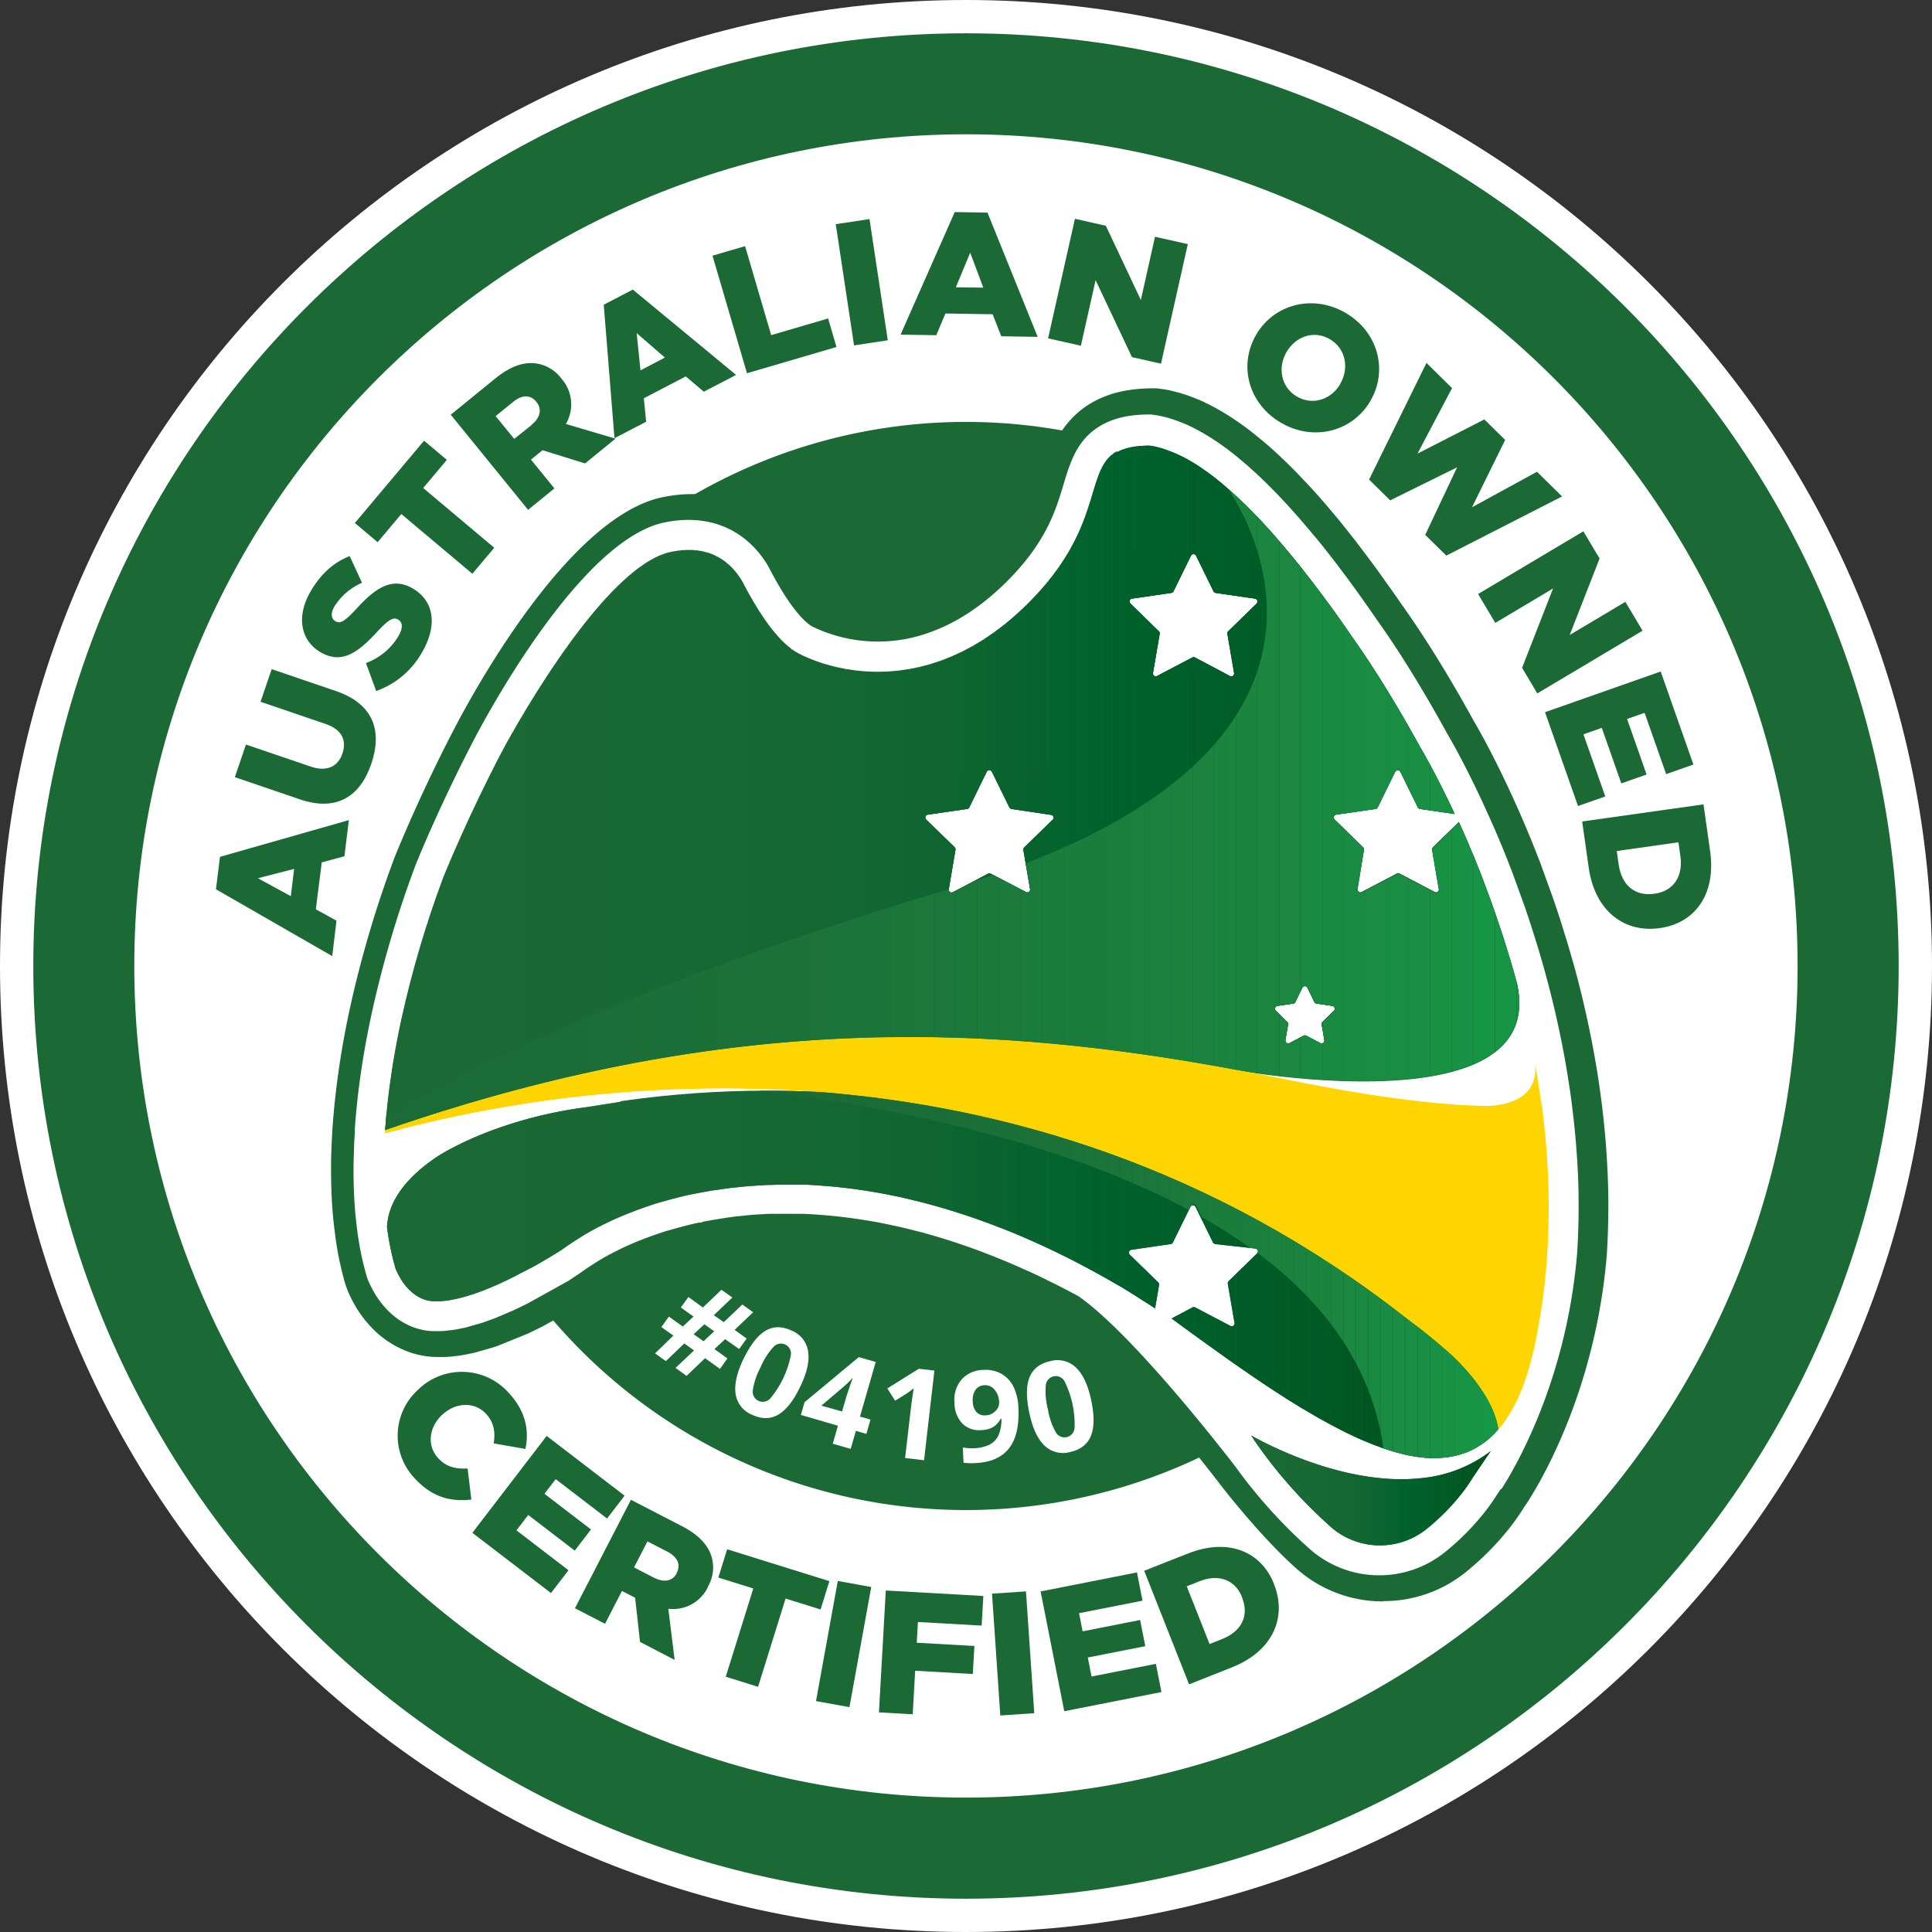 <svg xmlns="http://www.w3.org/2000/svg" xmlns:xlink="http://www.w3.org/1999/xlink" width="552.43" height="552.43" viewBox="0 0 552.43 552.43">
  <rect x="0" y="0" width="552.43" height="552.43" fill="#333333" stroke="none"/>
  <defs>
    <clipPath id="clip-path">
      <path d="M367.53,297.44l.77-4.49a.82.82,0,0,0-.23-.73L364.81,289a.81.81,0,0,1,.45-1.39l4.51-.66a.79.79,0,0,0,.61-.44l2-4.09a.82.82,0,0,1,1.47,0l2,4.09a.79.79,0,0,0,.62.44l4.51.66a.82.82,0,0,1,.45,1.39l-3.26,3.18a.83.83,0,0,0-.24.73l.77,4.49a.82.82,0,0,1-1.19.86l-4-2.12a.85.85,0,0,0-.76,0l-4,2.12a.8.8,0,0,1-.38.1.82.82,0,0,1-.81-1m-96.25-43.21L273.2,243a.82.82,0,0,0-.23-.73l-8.14-7.93a.82.82,0,0,1,.45-1.4l11.25-1.63a.83.83,0,0,0,.62-.45l5-10.2a.83.83,0,0,1,1.47,0l5,10.2a.83.83,0,0,0,.61.45L300.55,233a.82.82,0,0,1,.45,1.4l-8.14,7.93a.83.83,0,0,0-.24.73l1.92,11.21a.81.81,0,0,1-1.18.86l-10.07-5.29a.79.79,0,0,0-.76,0l-10.06,5.29a.92.92,0,0,1-.38.09.82.82,0,0,1-.81-1m58.4-61.78,1.92-11.21a.77.77,0,0,0-.24-.72l-8.14-7.94a.82.82,0,0,1,.46-1.4l11.25-1.63a.83.83,0,0,0,.61-.45l5-10.19a.81.81,0,0,1,1.46,0l5,10.19a.81.81,0,0,0,.61.45l11.25,1.63a.83.83,0,0,1,.46,1.4l-8.15,7.94a.79.79,0,0,0-.23.72l1.92,11.21a.81.81,0,0,1-1.18.86L341.69,188a.79.79,0,0,0-.76,0l-10.07,5.29a.85.85,0,0,1-.38.09.81.81,0,0,1-.8-1M319.4,129c-.31.18-.62.37-.92.57-8.34,5.83-3.11,21.76-24.78,43.18-8.37,8.27-16.76,13.29-24.68,16.14-18.06,6.5-33.63,1.65-40.72-2.08-5.34-2.8-10.46-10.38-14.14-17-.7-1.26-1.35-2.49-1.94-3.64h0c-5.6-9.32-14.13-9.83-21-8.23-20.37,5.17-47.66,56.88-47.66,56.88h0c-9.33,17.79-15.63,33.13-16.8,36a299.82,299.82,0,0,0-12,40.62q-1.86,8.58-3,16.55c-.77,5.23-1.3,10.25-1.64,15,100.12-34.71,176-29.69,243.12-17.29h0s90.25,16.51,80.41-25h0c-.6-2.2-1.22-4.35-1.85-6.47-.17-.56-.35-1.11-.52-1.67q-.71-2.34-1.43-4.61c-.19-.59-.39-1.17-.58-1.75-.48-1.47-1-2.91-1.45-4.33l-.57-1.63c-.26-.72-.51-1.47-.76-2.18s-.46-1.24-.69-1.86-.46-1.25-.7-1.87-.41-1.14-.62-1.68c-.35-.91-.69-1.79-1-2.67-.06-.15-.12-.3-.17-.45-.6-1.52-1.2-3-1.79-4.45l-.21-.51-.43-1c-.45-1.06-.89-2.13-1.32-3.13l-.39-.9v0l-.56-1.29c-.49-1.11-1-2.18-1.45-3.23l-7.41,7.22a.82.82,0,0,0-.23.73l1.92,11.21a.82.82,0,0,1-1.19.86l-10.06-5.29a.79.79,0,0,0-.76,0l-10.07,5.29a.81.81,0,0,1-1.18-.86L390,243a.83.83,0,0,0-.24-.73l-8.14-7.93a.82.82,0,0,1,.45-1.4l11.26-1.63a.83.83,0,0,0,.61-.45l5-10.2a.83.83,0,0,1,1.47,0l5,10.2a.83.83,0,0,0,.62.45l9.91,1.44c-5.47-11.8-9.61-18.65-9.61-18.65-1.38-2.51-2.73-4.91-4.07-7.24h0l-.16-.27-.32-.56c-5.38-9.33-10.45-17.27-15.23-24l-.05-.07-1.74-2.52-.59-.84c-.43-.63-.87-1.25-1.32-1.88-.21-.3-.43-.6-.64-.91l-1.54-2.14-.44-.6q-1-1.35-2-2.7l0,0v0l-.54-.72c-.51-.68-1-1.37-1.54-2.05l-.71-.93c-.51-.67-1-1.34-1.54-2l-.63-.81c-.67-.86-1.35-1.71-2-2.57l-.13-.17L371,161c-.07-.1-.15-.19-.22-.28-.62-.77-1.25-1.53-1.88-2.3l-.73-.87c-.53-.63-1.06-1.27-1.6-1.9l-.74-.86c-.67-.78-1.34-1.55-2-2.31l-.07-.09-.21-.23-.12-.14c-.73-.81-1.46-1.61-2.2-2.41l-.68-.73c-.56-.6-1.13-1.19-1.69-1.77l-.8-.82c-.59-.61-1.18-1.2-1.78-1.79l-.53-.53-.07-.07-.05,0c-.76-.74-1.52-1.47-2.28-2.17,0,0,0,0,0,0l-.08-.07-.45-.41c-.62-.57-1.24-1.12-1.86-1.66l-.79-.68c-.56-.49-1.13-1-1.7-1.42l-.73-.6c-.76-.6-1.52-1.19-2.28-1.75l-.09-.07-.15-.11-.05,0c-.72-.53-1.45-1-2.17-1.52-.24-.17-.49-.32-.73-.48q-.84-.56-1.68-1l-.76-.46c-.64-.36-1.27-.71-1.9-1l-.42-.23h-.06c-.75-.38-1.51-.73-2.25-1l-.62-.24c-.56-.23-1.12-.43-1.68-.62l-.74-.23c-.56-.17-1.11-.31-1.66-.44l-.61-.14c-.4-.08-.8-.12-1.2-.18-4.2,0-7.12.67-9.26,1.85" fill="none"/>
    </clipPath>
    <clipPath id="clip-path-2">
      <path d="M177.48,315c-1.49.37-4.55.88-10,1.6h-.08a125.34,125.34,0,0,0-18.88,4c-14.41,4.23-22.73,9.59-23.47,10.08-7.18,4.8-14,11.56-14.4,20.14a77.29,77.29,0,0,0,2.48,12c.24.55.48,1.06.73,1.55a17.39,17.39,0,0,0,3.19,4.47,11,11,0,0,0,.83.74,11.28,11.28,0,0,0,1.6,1.13,10,10,0,0,0,1.48.72,8.77,8.77,0,0,0,1.27.41,8.12,8.12,0,0,0,1.59.22H124l.69,0,.69,0c.34,0,.67,0,1-.05h0l.29,0,.88-.11c.35,0,.7-.08,1.06-.14l1.23-.24c.36-.07.72-.14,1.09-.23l.78-.2.48-.13h0l1.12-.3h0l1.3-.41h0l1.14-.37h0c.25-.08.49-.18.74-.27l.6-.21,1.14-.42,1.37-.56,1.13-.46h0l1.35-.59h0l1.12-.5h0l.16-.08,1.23-.58,1.08-.51h0l1.37-.68,1-.53h0l1.31-.69.05,0,1-.52h0l1.25-.69.08,0,1-.52h0l1.21-.69.12-.07.84-.48,1.38-.82.68-.4h0l1.09-.66.32-.2.51-.31h0l.89-.55.58-.37.29-.18c1.22-.9,2.48-1.74,3.75-2.56.8-.52,1.61-1,2.42-1.52l.16-.11h0c1.4-.84,2.82-1.62,4.26-2.37l.88-.44c1.26-.63,2.53-1.25,3.81-1.82l.47-.21q4.62-2,9.43-3.61c.58-.19,1.15-.4,1.73-.58.82-.26,1.64-.46,2.47-.7,1.41-.4,2.82-.78,4.23-1.13s3-.73,4.54-1h0c1.18-.24,2.35-.44,3.53-.65l1.58-.29.22,0,1.46-.21c1.23-.18,2.45-.37,3.67-.51.57-.07,1.13-.11,1.69-.17,1.14-.12,2.29-.25,3.42-.34l2-.12c1-.07,2-.14,3.06-.18.73,0,1.45,0,2.17-.05h0c.79,0,1.59-.06,2.38-.06h.93c1,0,2,0,3.08,0l1,0c1.53,0,3,.11,4.57.21l1.14.08,3.39.27,1.62.17c1,.1,1.92.2,2.88.32l1.73.22,2.74.4c.58.08,1.16.17,1.73.27q1.4.22,2.76.48l1.62.29c1,.19,2,.4,3,.61l1.33.27q2.08.47,4.14,1l.11,0c1.41.34,2.82.71,4.22,1.09l1.18.33,2.95.84,1.45.45c.88.26,1.76.54,2.62.81l1.52.5c.84.27,1.69.56,2.52.85l1.47.51,2.56.92,1.32.49,2.9,1.12.88.34c1.27.5,2.52,1,3.76,1.53l.36.16c1.1.46,2.18.93,3.25,1.4l1.11.5c.81.36,1.63.73,2.42,1.1l1.25.58,2.2,1.05c.43.2.85.4,1.26.61l2.13,1.05,1.19.6,2.17,1.12,1,.53,2.57,1.37.5.27q1.51.83,3,1.65l.75.43,2.1,1.2,1,.58,1.76,1,1,.61,1.59,1,1,.62,1.54,1,.89.57,1.59,1,.7.46.86.56,1.15-6.7a.81.81,0,0,0-.23-.72l-8.15-7.94a.82.82,0,0,1,.46-1.39l11.25-1.64a.83.83,0,0,0,.62-.45l5-10.19a.82.82,0,0,1,1.47,0l5,10.19a.83.83,0,0,0,.61.45L359,357a.81.81,0,0,1,.45,1.39l-8.14,7.94a.82.82,0,0,0-.24.72l1.92,11.21a.81.81,0,0,1-1.18.86l-10.07-5.29a.79.79,0,0,0-.76,0L335,377c3.71,2.73,7.39,5.43,11,8h0q2.2,1.59,4.39,3.13l1.38,1,3,2.08,1.64,1.13,2.64,1.81,1.76,1.19,2.47,1.64,1.79,1.17,2.4,1.55,1.77,1.11,2.38,1.47,1.7,1,2.4,1.41,1.6.92,2.57,1.42c.45.24.9.5,1.35.73,1.15.61,2.28,1.19,3.41,1.75l.42.21c1.26.62,2.51,1.2,3.74,1.75l1.12.47c.85.36,1.69.72,2.52,1.05l1.37.51c.73.28,1.46.55,2.18.79l1.44.45c.68.22,1.36.42,2,.6.48.14,1,.25,1.43.37.65.16,1.29.3,1.93.43.47.1.94.18,1.4.26.63.11,1.26.19,1.88.27l1.33.15c.63.05,1.25.07,1.86.09l1.29,0,1.06-.05c.27,0,.53,0,.8-.06s.54,0,.81-.06h0c.36,0,.71-.09,1.07-.14s1-.17,1.51-.28.7-.15,1-.24h0c.49-.13,1-.28,1.46-.45h0l1-.34c.49-.19,1-.42,1.45-.65.29-.13.58-.26.87-.42.45-.24.88-.51,1.32-.79l.23-.14h0c.22-.14.45-.27.67-.42h0a22.76,22.76,0,0,0,2.11-1.65h0l.15-.15s0,0,0,0a23.7,23.7,0,0,0,1.82-1.8h0c.18-.19.34-.41.51-.6-1.42-9.95-11.48-19.54-14.13-21.91-3.42-3-6.41-5.43-8.55-7.1-1.14-.83-2.29-1.69-3.49-2.62-56-44-115.78-60.66-167.63-64.79-5.09-.27-10.1-.39-15-.39a295.64,295.64,0,0,0-42.1,3" fill="none"/>
    </clipPath>
    <clipPath id="clip-path-3">
      <path d="M358.76,412a136.79,136.79,0,0,0,22,24.82,21.31,21.31,0,0,0,27.11.44A63,63,0,0,0,418,427a50.75,50.75,0,0,0,3.18-4.59l1.47-2.17c1.5-2.22,3.62-5.33,3.62-5.33a38.58,38.58,0,0,1-19.71,7.73c-23.62,2.69-48.85-12.22-48.85-12.22.36.51.7,1,1,1.57" fill="none"/>
    </clipPath>
    <clipPath id="clip-path-4">
      <path d="M217.24,312c28.9,3.32,81.9,12.09,122.74,34l.6-1.21a.82.82,0,0,1,1.47,0l1.59,3.23a155.32,155.32,0,0,1,13.89,8.84L359,357a.82.82,0,0,1,.57,1.25c19,14.15,32.77,32.4,36,55.9l.46.16,1.44.45c.68.22,1.36.42,2,.6.48.14,1,.25,1.43.37.65.16,1.29.3,1.93.43.47.1.94.18,1.4.26.63.11,1.26.19,1.88.27l1.33.15c.63.05,1.25.07,1.86.09l1.29,0,1.06-.05c.27,0,.53,0,.8-.06s.54,0,.81-.06h0c.36,0,.71-.09,1.07-.14s1-.17,1.51-.28.7-.15,1-.24h0c.49-.13,1-.28,1.46-.45h0l1-.34c.49-.19,1-.42,1.45-.65.29-.13.58-.26.87-.42.45-.24.88-.51,1.32-.79l.23-.14h0c.22-.14.45-.27.67-.42h0a22.76,22.76,0,0,0,2.11-1.65h0l.15-.15s0,0,0,0a23.7,23.7,0,0,0,1.82-1.8h0c.18-.19.34-.41.51-.6-1.42-9.95-11.48-19.54-14.13-21.91-3.42-3-6.41-5.43-8.55-7.1-1.14-.83-2.29-1.69-3.49-2.62-56-44-115.78-60.66-167.63-64.79-5.09-.27-10.09-.39-15-.39h-2.34" fill="none"/>
    </clipPath>
    <clipPath id="clip-path-5">
      <path d="M367.53,297.44l.77-4.49a.82.82,0,0,0-.23-.73L364.81,289a.81.81,0,0,1,.45-1.39l4.51-.66a.79.79,0,0,0,.61-.44l2-4.09a.82.82,0,0,1,1.47,0l2,4.09a.79.79,0,0,0,.62.44l4.51.66a.82.82,0,0,1,.45,1.39l-3.26,3.18a.83.83,0,0,0-.24.73l.77,4.49a.82.82,0,0,1-1.19.86l-4-2.12a.85.85,0,0,0-.76,0l-4,2.12a.8.8,0,0,1-.38.1.82.82,0,0,1-.81-1m-74.26-50.66,1.27,7.45a.81.81,0,0,1-1.18.86L284,250.16c-1.9.66-3.87,1.31-5.86,2l-5.66,3a.92.92,0,0,1-.38.09.82.82,0,0,1-.81-1c-80.88,24-132.08,48.64-160.83,64.6-.13,1.45-.25,2.88-.35,4.29,100.12-34.71,176-29.69,243.12-17.29h0s90.25,16.51,80.41-25h0c-.6-2.2-1.22-4.35-1.85-6.47-.17-.56-.35-1.11-.52-1.67q-.71-2.34-1.43-4.61c-.19-.59-.39-1.17-.58-1.75-.48-1.47-1-2.91-1.45-4.33l-.57-1.63c-.26-.72-.51-1.47-.76-2.18s-.46-1.24-.69-1.86-.46-1.25-.7-1.87-.41-1.14-.62-1.68c-.35-.91-.69-1.79-1-2.67-.06-.15-.12-.3-.17-.45-.6-1.52-1.2-3-1.79-4.45l-.21-.51-.43-1c-.45-1.06-.89-2.13-1.32-3.13l-.39-.9v0l-.56-1.29c-.49-1.11-1-2.18-1.45-3.23l-7.41,7.22a.82.82,0,0,0-.23.73l1.92,11.21a.82.82,0,0,1-1.19.86l-10.06-5.29a.79.79,0,0,0-.76,0l-10.07,5.29a.81.81,0,0,1-1.18-.86L390,243a.83.83,0,0,0-.24-.73l-8.14-7.93a.82.82,0,0,1,.45-1.4l11.26-1.63a.83.83,0,0,0,.61-.45l5-10.2a.83.83,0,0,1,1.47,0l5,10.2a.83.83,0,0,0,.62.45l9.91,1.44c-5.47-11.8-9.61-18.65-9.61-18.65-1.38-2.51-2.73-4.91-4.07-7.24h0l-.16-.27-.32-.56c-5.38-9.33-10.45-17.27-15.23-24l-.05-.07-1.74-2.52-.59-.84c-.43-.63-.87-1.25-1.32-1.88-.21-.3-.43-.6-.64-.91l-1.54-2.14-.44-.6q-1-1.35-2-2.7l0,0v0l-.54-.72c-.51-.68-1-1.37-1.54-2.05l-.71-.93c-.51-.67-1-1.34-1.54-2l-.63-.81c-.67-.86-1.35-1.71-2-2.57l-.13-.17L371,161c-.07-.1-.15-.19-.22-.28-.62-.77-1.25-1.53-1.88-2.3l-.73-.87c-.53-.63-1.06-1.27-1.6-1.9l-.74-.86c-.67-.78-1.34-1.55-2-2.31l-.07-.09-.21-.23-.12-.14c-.73-.81-1.46-1.61-2.2-2.41l-.68-.73c-.56-.6-1.13-1.19-1.69-1.77l-.8-.82c-.59-.61-1.18-1.2-1.78-1.79l-.53-.53-.07-.07-.05,0c-.76-.74-1.52-1.47-2.28-2.17,0,0,0,0,0,0l-.08-.07-.45-.41c-.62-.57-1.24-1.12-1.86-1.66,0,0,49.11,66.06-57.66,107.27" fill="none"/>
    </clipPath>
  </defs>
  <g id="Layer_2" data-name="Layer 2">
    <g id="a">
      <g>
        <g>
          <path d="M552.43,276.21c0,152.55-123.67,276.22-276.22,276.22S0,428.76,0,276.21,123.67,0,276.21,0,552.43,123.67,552.43,276.21" fill="#fff"/>
          <path d="M431.78,276.21A155.57,155.57,0,1,1,276.21,120.64,155.57,155.57,0,0,1,431.78,276.21" fill="#fff"/>
          <path d="M276.21,120.64A155.57,155.57,0,1,1,120.64,276.21,155.57,155.57,0,0,1,276.21,120.64m0-101.06a256.67,256.67,0,0,0-99.92,493.06A256.67,256.67,0,0,0,376.14,39.79a255.17,255.17,0,0,0-99.93-20.21" fill="#fff"/>
          <path d="M276.21,542.91c-147,0-266.69-119.64-266.69-266.7S129.16,9.52,276.21,9.52,542.9,129.16,542.9,276.21s-119.63,266.7-266.69,266.7m0-504.51C145.08,38.4,38.4,145.08,38.4,276.21S145.08,514,276.21,514,514,407.35,514,276.21,407.35,38.4,276.21,38.4" fill="#1b6a36"/>
          <path d="M276.21,120.64A155.57,155.57,0,1,1,120.64,276.21,155.57,155.57,0,0,1,276.21,120.64" fill="#1b6a36"/>
          <path d="M395.52,457.9a37.07,37.07,0,0,1-24.38-9c-10.45-9.12-22-24.09-22.46-24.73-.28-.37-27.59-36.06-43.06-47.11l-.1-.06-2.4-1.28L289.37,369c-1-.43-2-.86-3-1.28l-.38-.17c-1.13-.48-2.29-.95-3.46-1.41l-.81-.32c-.89-.35-1.77-.69-2.66-1l-1.22-.45c-.79-.29-1.57-.58-2.36-.85l-1.41-.5-2.27-.76-1.45-.47-2.34-.73-1.38-.42c-.84-.25-1.73-.5-2.64-.75l-1.18-.33c-1.19-.33-2.47-.66-3.75-1s-2.6-.61-3.85-.89l-1.2-.25c-.91-.19-1.78-.37-2.67-.54l-1.51-.28-2.5-.43-1.58-.25-2.41-.34-1.62-.21c-.78-.1-1.64-.19-2.5-.28l-1.55-.16c-.93-.09-1.93-.16-2.92-.23l-1.1-.08c-1.28-.08-2.62-.14-4-.18l-1.45,0c-.72,0-1.45,0-2.18,0h-.93l-3.93.1c-.64,0-1.27.06-1.9.1l-2.53.16c-.81.06-1.61.15-2.41.24l-2.05.2c-.91.11-1.77.24-2.63.36l-4.2.69-1.46.26-1.5.5h-.89l-2.44.58c-1.17.3-2.43.64-3.68,1l-1.06.29-1.07.3-1.36.47q-4.25,1.39-8,3.06l-.44.2c-1,.45-2.06,1-3.08,1.48l-.83.41c-1.16.6-2.28,1.22-3.33,1.85-.79.48-1.44.89-2.09,1.31-1.18.77-2.12,1.41-3,2l-.44.29L167,372.69l-11.93,6.62-4.08,2-8.86,3.59-1.31.43-5.15,1.46c-.53.13-1,.23-1.51.32l-.26.05c-.51.11-1.06.22-1.59.31s-1.06.16-1.52.22l-1.4.16c-.11,0-.44.06-.77.08s-1,.06-1.49.08l-1,0c-.38,0-.8,0-1.18,0a23.68,23.68,0,0,1-5.47-.67,24.56,24.56,0,0,1-3.36-1.06,26.56,26.56,0,0,1-3.71-1.81,28.67,28.67,0,0,1-3.79-2.65c-.58-.49-1.22-1.06-1.85-1.69a33.29,33.29,0,0,1-6.17-8.53c-.4-.78-.8-1.64-1.19-2.56l-.61-1.66a92.3,92.3,0,0,1-3-14.5c-.29-2.21-.51-4.23-.67-6.16-.36-4.42-.51-9.14-.46-14v-.31c0-1.34.06-2.81.12-4.29.06-1.67.15-3.35.26-5.05l.05-.87c.38-5.45,1-10.94,1.78-16.42.83-5.75,1.91-11.69,3.21-17.65a315.84,315.84,0,0,1,12.67-42.8l.13-.33c1.25-3.1,7.81-19.1,17.5-37.58,7.19-13.63,32.62-58.56,57.94-65,16.19-3.79,30.59,2,38.68,15.53l.4.71c.64,1.23,1.2,2.28,1.8,3.36,4.86,8.71,7.72,10.65,7.75,10.67a36,36,0,0,0,27.65,1.09c6.5-2.34,12.83-6.53,18.83-12.45,10.17-10,12.55-18,14.65-25,1.93-6.45,4.35-14.46,12.23-20l.34-.24c.56-.36,1.09-.7,1.63-1l.37-.21c4.69-2.57,10-3.79,16.88-3.85h1.23l1.46.21c.58.08,1.19.17,1.82.3.24,0,.65.14,1.05.23.86.2,1.73.43,2.62.69l1.23.39c.86.28,1.72.6,2.58.94l.95.38c1,.41,2.06.9,3.15,1.45l.74.39c.78.4,1.64.87,2.5,1.37.24.13.57.33.9.53.8.48,1.52.93,2.25,1.4l.9.6c.91.6,1.76,1.2,2.63,1.83l.53.39c.89.66,1.79,1.35,2.68,2.06l.86.71c.65.53,1.31,1.07,2,1.64l.9.77c.74.65,1.45,1.29,2.17,1.94l.7.64,2.37,2.25.84.83c.7.69,1.36,1.35,2,2l3.45,3.62c.81.87,1.62,1.76,2.41,2.65l.35.38,2.26,2.58,3.25,3.87c.7.83,1.37,1.65,2,2.47l.39.48c.85,1.06,1.56,2,2.27,2.86l3.05,4c.53.69,1.07,1.42,1.61,2.15l.83,1.11c.63.85,1.25,1.69,1.85,2.52l4.65,6.55c.66.94,1.26,1.81,1.84,2.66,5.07,7.09,10.48,15.58,16,25.12l.44.76c1.42,2.48,2.8,4.91,4.19,7.46.65,1.08,4.82,8.21,10.18,19.74l1.11,2.42c.5,1.09,1,2.23,1.53,3.41l1,2.27c.42,1,.83,1.94,1.24,2.92l.84,2c.63,1.53,1.25,3.1,1.88,4.69l.22.57c.33.83.7,1.77,1.07,2.74l3.47,9.59c.55,1.59,1.06,3.11,1.57,4.65l.59,1.82c.53,1.63,1,3.25,1.53,4.89l.51,1.67c.69,2.33,1.34,4.6,2,6.9,2.24,8.22,4.12,16.48,5.59,24.56.73,4,1.37,8.05,1.9,12,.61,4.56,1.11,9.13,1.46,13.57.46,5.75.72,11.48.76,17,0,4.75-.11,9.84-.44,15.11-3.15,38-18.27,64-22.82,71l-.9,1.33a67.5,67.5,0,0,1-3.95,5.67,80.71,80.71,0,0,1-12.72,12.85,37.19,37.19,0,0,1-23.42,8.23M226.08,339.59l2.46,0,1.5,0c1.59,0,3.11.11,4.65.2l1.12.09c1.09.07,2.22.16,3.34.27l1.59.16c.95.1,1.92.2,2.86.32l1.7.22q1.38.18,2.73.39l1.68.26c1,.16,1.89.32,2.82.49l1.53.28,3,.61,1.24.25c1.45.32,2.82.64,4.3,1s2.81.71,4.17,1.08l1.22.34c.95.26,1.92.54,2.89.83l1.46.44,2.6.81,1.48.48,2.52.85,1.45.51c.87.3,1.72.61,2.58.93l1.26.46,2.91,1.12.84.33c1.31.52,2.55,1,3.91,1.6l.37.16,3.13,1.35,6.91,3.19,7.69,3.88,2.57,1.37,1.22.71c17.29,12.09,45.49,48.94,46.69,50.5.1.13,11.09,14.43,20.42,22.56a22.58,22.58,0,0,0,28.69.47A64.28,64.28,0,0,0,420,427.71a49.26,49.26,0,0,0,3.08-4.42l1.05-1.58c4.13-6.39,17.61-29.64,20.46-64,.3-4.78.43-9.51.4-13.93,0-5.19-.28-10.56-.71-16-.34-4.18-.8-8.48-1.38-12.77-.5-3.71-1.1-7.51-1.79-11.31-1.39-7.66-3.18-15.5-5.31-23.3-.6-2.2-1.23-4.36-1.86-6.52l-.5-1.63c-.49-1.58-1-3.13-1.46-4.65l-.57-1.77c-.48-1.45-1-2.91-1.46-4.33l-3.4-9.38c-.31-.8-.65-1.68-1-2.51l-.22-.56c-.57-1.46-1.17-3-1.76-4.38l-.83-2c-.39-.93-.77-1.85-1.15-2.73l-1-2.24c-.48-1.08-1-2.15-1.43-3.17l-1.09-2.38c-5.15-11.08-9.14-17.86-9.58-18.6-1.48-2.69-2.81-5.05-4.16-7.41l-.43-.74c-5.27-9.15-10.41-17.23-15.29-24.05l-6.35-9c-.57-.78-1.15-1.58-1.74-2.37l-.82-1.1c-.51-.68-1-1.36-1.52-2l-5.45-7c-.62-.76-1.24-1.53-1.89-2.3l-3.1-3.68c-.66-.76-1.34-1.54-2.07-2.36l-.33-.37c-.75-.84-1.49-1.66-2.21-2.43l-3.21-3.37c-.6-.62-1.2-1.22-1.83-1.84l-.79-.77c-.66-.65-1.36-1.31-2.05-2l-.65-.58c-.63-.58-1.26-1.15-1.89-1.7l-.83-.71-1.68-1.4-.82-.67c-.68-.54-1.43-1.12-2.13-1.64l-.49-.36c-.72-.52-1.42-1-2.11-1.47l-.8-.53c-.52-.34-1.09-.7-1.63-1l-.77-.46c-.72-.42-1.37-.77-2-1.1l-.49-.26c-.77-.39-1.54-.74-2.29-1.05l-.56-.23c-.71-.28-1.29-.49-1.86-.68l-.85-.27c-.52-.15-1.12-.31-1.74-.45l-.49-.12c-.42-.08-.73-.12-1-.16l-.5-.06c-4.29,0-7.42.68-9.83,2-.33.19-.67.41-1,.62-3.52,2.45-4.78,6.2-6.56,12.1-2.35,7.82-5.57,18.53-18.43,31.24-7.53,7.45-15.68,12.78-24.22,15.86a50.77,50.77,0,0,1-39.75-2c-2.87-1.51-7.56-5.6-13.63-16.47-.69-1.24-1.34-2.46-1.92-3.61l-.15-.26c-6-10-15.47-10.17-22.35-8.55-14.3,3.63-34.61,31.49-48.33,57.48-9.35,17.84-15.67,33.23-16.84,36.13a300.72,300.72,0,0,0-12.09,40.82c-1.22,5.62-2.24,11.22-3,16.63-.74,5.13-1.3,10.25-1.65,15.23l0,.83c-.11,1.64-.19,3.18-.24,4.7,0,1.35-.1,2.69-.11,3.89v.31c-.06,4.44.08,8.69.4,12.66.14,1.69.33,3.45.59,5.4a79.12,79.12,0,0,0,2.47,12l.18.49c.23.51.45,1,.68,1.44a18.61,18.61,0,0,0,3.41,4.77c.32.32.62.58.9.82a14.18,14.18,0,0,0,1.78,1.26,12.85,12.85,0,0,0,1.71.82,10.25,10.25,0,0,0,1.36.43,8.27,8.27,0,0,0,2,.26l1.68,0c.26,0,.55,0,.83,0l1.23-.14,1.16-.15,1.06-.21.33-.07.93-.19,8.55-2.78,7.7-3.51,11.2-6.22,3.07-1.94c1-.73,2.12-1.49,3.48-2.37.77-.5,1.56-1,2.37-1.49,1.43-.86,2.8-1.62,4.37-2.44l.9-.44c1.19-.61,2.44-1.21,3.74-1.79l.48-.22a98.68,98.68,0,0,1,9.28-3.54l.78-.27L189,345c.49-.15,1-.29,1.53-.43l.93-.26c1.36-.38,2.76-.76,4.11-1.1s2.43-.59,3.62-.85l1.48-.31,2.19-.4,4.6-.74c1-.16,2-.31,3.05-.42l2.24-.23c.94-.1,1.87-.2,2.8-.27.4,0,.83-.06,1.25-.08l1.26-.08c1-.06,1.77-.11,2.53-.14l3-.08,1.59,0h.9Z" fill="#1b6a36"/>
          <path d="M429.31,425.79c3.92-6.06,18.62-31,21.65-67.46.3-4.81.46-9.71.42-14.6,0-5.39-.28-10.93-.73-16.49-.35-4.3-.82-8.73-1.42-13.17-.53-3.86-1.15-7.77-1.85-11.64-1.43-7.87-3.26-15.91-5.45-23.92-.61-2.26-1.25-4.47-1.91-6.68l-.52-1.69c-.48-1.61-1-3.19-1.48-4.75l-.59-1.8c-.49-1.51-1-3-1.49-4.45l-3.44-9.48c-.36-.94-.71-1.85-1.05-2.71l-.19-.5c-.62-1.56-1.23-3.1-1.83-4.55l-.85-2c-.4-.94-.79-1.89-1.19-2.81l-1-2.24c-.51-1.15-1-2.25-1.48-3.3l-1.1-2.39c-5.21-11.21-9.25-18.13-9.95-19.3-1.37-2.51-2.73-4.91-4.09-7.3l-.46-.79c-5.38-9.33-10.65-17.61-15.67-24.63-.57-.84-1.16-1.69-1.78-2.59l-2.57-3.65-1.67-2.32-.35-.49-1.79-2.44-.83-1.11-1.58-2.1-.74-1-1.58-2.05-.65-.84L378,155.9l-.17-.21-.19-.23-.14-.17c-.64-.8-1.29-1.59-2-2.39l-.74-.9c-.55-.65-1.1-1.31-1.65-1.95l-.77-.91c-.71-.81-1.41-1.62-2.16-2.46l-.37-.41c-.76-.86-1.53-1.71-2.29-2.52l-.72-.77-1.76-1.86-.86-.88-1.91-1.92-.81-.79c-.73-.71-1.46-1.41-2.2-2.09l-.71-.65-2-1.8-.86-.73c-.62-.53-1.23-1-1.85-1.55l-.8-.65c-.82-.65-1.64-1.29-2.41-1.86l-.54-.39c-.79-.58-1.57-1.12-2.33-1.64l-.87-.56c-.64-.42-1.29-.83-1.9-1.2l-.93-.55c-.75-.43-1.51-.84-2.25-1.23l-.58-.31c-.94-.46-1.87-.89-2.76-1.26-.23-.1-.45-.19-.78-.31-.73-.29-1.45-.55-2.15-.79l-1-.32c-.74-.22-1.48-.41-2.26-.59-.27-.07-.55-.13-.78-.17-.47-.1-.93-.17-1.4-.23l-.91-.13h-.66c-5.58,0-9.81,1-13.34,2.91l-.2.11c-.44.26-.87.54-1.3.81l-.21.14c-5.77,4-7.6,10.13-9.37,16-2.24,7.46-5,16.73-16.54,28.1-6.77,6.69-14,11.45-21.53,14.16a43.11,43.11,0,0,1-33.78-1.6c-1-.54-4.78-3.09-10.6-13.52-.65-1.17-1.26-2.3-1.8-3.36l-.28-.52c-6.46-10.76-17.53-15.2-30.51-12.15-22.94,5.81-48.33,52-53.2,61.24-9.52,18.17-16,33.86-17.16,36.82l-.08.22A309.21,309.21,0,0,0,106.3,289.7c-1.26,5.81-2.31,11.58-3.12,17.15-.77,5.31-1.34,10.58-1.71,15.77l0,.93c-.11,1.64-.19,3.25-.26,4.84,0,1.42-.09,2.82-.11,4.09v.33c-.06,4.65.09,9.13.43,13.32.15,1.81.35,3.7.63,5.78a85.92,85.92,0,0,0,2.78,13.33l.33.89c.32.75.65,1.45,1,2.1a25.85,25.85,0,0,0,4.8,6.65c.46.46.93.88,1.37,1.25a20.8,20.8,0,0,0,2.77,1.95,20.32,20.32,0,0,0,2.69,1.31,19.51,19.51,0,0,0,2.4.76,16.11,16.11,0,0,0,3.67.46h0l1,0,1,0q.61,0,1.2-.06l.56-.06,1-.13.21,0,1.17-.17c.46-.07.92-.16,1.38-.26l.3-.06,1.17-.25.43-.1,4.28-1.23,1-.33,1.87-.68.9-.33,1.08-.44,4.38-1.88h0l.82-.39,3.18-1.54,11.56-6.42L165.9,364c1-.71,2-1.43,3.32-2.28.72-.46,1.44-.92,2.18-1.36l.14-.09c1.17-.7,2.41-1.39,3.84-2.13l.77-.39c1.14-.57,2.28-1.13,3.47-1.66l.41-.18c2.75-1.21,5.65-2.32,8.62-3.3l.88-.3.7-.23c.42-.13.84-.25,1.27-.36l1-.28c1.33-.38,2.66-.74,3.94-1.06s2.26-.55,3.39-.79h.5l.82-.28c.8-.16,1.6-.29,2.4-.44l3.77-.61c1-.15,2.07-.31,3.11-.43l.78-.08.95-.09c1-.11,2-.22,3-.3l1.06-.07,1.33-.08c.79-.05,1.58-.1,2.36-.13l1.32,0,1.54,0c.48,0,.95,0,1.45,0h.84c.89,0,1.78,0,2.67,0l1.17,0c1.43,0,2.86.1,4.31.19l1,.08c1.06.08,2.13.15,3.18.25l1.54.16,2.72.31,1.63.21,2.59.37,1.63.26c.88.14,1.75.29,2.63.45l1.54.28c.94.18,1.87.38,2.8.57l1.27.27c1.32.28,2.63.59,4,.93s2.69.68,4,1l1.15.33,2.81.8,1.4.43c.83.25,1.67.51,2.47.77l1.46.47,2.41.81,1.41.5c.83.29,1.64.58,2.47.89l1.25.46,2.76,1.06.86.34c1.22.48,2.42,1,3.73,1.52l.24.11c1.05.44,2.08.89,3.14,1.35l1,.47,2.3,1,1.25.58,2.1,1,4.39,2.17,2.11,1.09,1,.51,2.46,1.32.5.27c16.54,11.56,45,48.92,45,48.92h0a144.91,144.91,0,0,0,21.45,23.65,30,30,0,0,0,38.24.64,72.43,72.43,0,0,0,11.54-11.65,57.82,57.82,0,0,0,3.51-5l.11-.17.86-1.28" fill="#fff"/>
          <path d="M331.36,180.52a.78.78,0,0,1,.24.72l-1.92,11.21a.81.81,0,0,0,1.18.86L340.93,188a.79.79,0,0,1,.76,0l10.07,5.29a.81.81,0,0,0,1.18-.86L351,181.24a.8.8,0,0,1,.23-.72l8.15-7.94a.83.83,0,0,0-.46-1.4l-11.25-1.63a.8.8,0,0,1-.61-.45l-5-10.19a.81.81,0,0,0-1.46,0l-5,10.19a.83.83,0,0,1-.61.45l-11.25,1.63a.82.82,0,0,0-.46,1.4l8.14,7.94Z" fill="#fff"/>
          <path d="M335,377l6-3.14a.79.79,0,0,1,.76,0l10.07,5.29a.81.81,0,0,0,1.18-.86L351,367.09a.81.81,0,0,1,.24-.72l8.14-7.94A.81.81,0,0,0,359,357l-11.26-1.64a.83.83,0,0,1-.61-.45l-5-10.19a.81.81,0,0,0-1.46,0l-5,10.19a.83.83,0,0,1-.62.45L323.68,357a.82.82,0,0,0-.46,1.39l8.15,7.94a.8.8,0,0,1,.23.72l-1.15,6.7,1.3.86c1.07.8,2.13,1.57,3.2,2.36" fill="#fff"/>
          <path d="M331.75,374.65l-1.3-.85,1.3.85c1.07.8,2.13,1.57,3.2,2.36-1.07-.79-2.13-1.56-3.2-2.36" fill="#fff"/>
          <path d="M331.75,374.65l-1.3-.86h0l1.3.85" fill="#fff"/>
          <path d="M335,377h0c-1.07-.79-2.13-1.56-3.2-2.36,1.07.8,2.13,1.57,3.2,2.36" fill="#fff"/>
          <path d="M273,242.29a.82.82,0,0,1,.23.73l-1.92,11.21a.82.82,0,0,0,1.19.86l10.06-5.29a.79.79,0,0,1,.76,0l10.07,5.29a.81.81,0,0,0,1.18-.86L292.62,243a.83.83,0,0,1,.24-.73l8.14-7.93a.82.82,0,0,0-.45-1.4l-11.26-1.63a.83.83,0,0,1-.61-.45l-5-10.2a.83.83,0,0,0-1.47,0l-5,10.2a.83.83,0,0,1-.62.45L265.28,233a.82.82,0,0,0-.46,1.4l8.15,7.93Z" fill="#fff"/>
          <path d="M417.06,235.07h0l-.42-.93-.64-1.37,1.06,2.3" fill="#fff"/>
          <path d="M405.47,230.88l-5-10.2a.83.83,0,0,0-1.47,0l-5,10.2a.83.83,0,0,1-.61.45L382.07,233a.82.82,0,0,0-.45,1.4l8.14,7.93a.83.83,0,0,1,.24.73l-1.92,11.21a.81.81,0,0,0,1.18.86l10.07-5.29a.79.79,0,0,1,.76,0l10.06,5.29a.82.82,0,0,0,1.19-.86L409.42,243a.82.82,0,0,1,.23-.73l7.41-7.22-1.06-2.3-9.91-1.44a.83.83,0,0,1-.62-.45" fill="#fff"/>
          <path d="M368.07,292.22a.82.82,0,0,1,.23.73l-.77,4.49a.82.82,0,0,0,1.19.86l4-2.12a.85.85,0,0,1,.76,0l4,2.12a.82.82,0,0,0,1.19-.86L378,293a.83.83,0,0,1,.24-.73l3.26-3.18a.82.82,0,0,0-.45-1.39L376.5,287a.79.79,0,0,1-.62-.44l-2-4.09a.81.81,0,0,0-1.46,0l-2,4.09a.79.79,0,0,1-.61.44l-4.51.66a.82.82,0,0,0-.46,1.39Z" fill="#fff"/>
          <path d="M353.19,305.82h0q8,1.47,15.87,3.07c26.23,5.32,44,7.14,56,7.32,2.45,0,15.3-.59,13.8-12.25-1.47-8.08-3.28-15.84-5.28-23.18,9.84,41.54-80.41,25-80.41,25" fill="#fff"/>
          <path d="M434.9,285.71q.84,3.32,1.62,6.74-.78-3.42-1.62-6.74" fill="#fff"/>
          <path d="M177.48,315c-3.4.49-6.73,1-10,1.6,5.42-.72,8.48-1.23,10-1.6" fill="#1b6a36"/>
          <path d="M433.6,280.79h0q-.9-3.3-1.85-6.46c-.17-.57-.35-1.12-.52-1.68q-.71-2.34-1.43-4.61c-.19-.59-.39-1.17-.58-1.75-.48-1.47-1-2.91-1.45-4.33l-.57-1.63c-.26-.72-.51-1.47-.76-2.18s-.47-1.24-.7-1.86l-.69-1.87c-.2-.55-.41-1.13-.62-1.68-.35-.91-.69-1.79-1-2.67-.06-.15-.12-.3-.17-.45-.6-1.52-1.2-3-1.79-4.45l-.21-.51-.44-1c-.44-1.06-.88-2.12-1.31-3.13l-.39-.9v0l-.56-1.29c-.49-1.11-1-2.18-1.45-3.23h0l-7.41,7.23a.79.79,0,0,0-.23.72l1.92,11.21a.82.82,0,0,1-1.19.86l-10.06-5.29a.79.79,0,0,0-.76,0l-10.07,5.29a.81.81,0,0,1-1.18-.86L390,243a.8.8,0,0,0-.24-.72l-8.14-7.94a.82.82,0,0,1,.45-1.4l11.26-1.63a.83.83,0,0,0,.61-.45l5-10.2a.83.83,0,0,1,1.47,0l5,10.2a.83.83,0,0,0,.62.45l9.91,1.44c-5.48-11.79-9.61-18.65-9.61-18.65-1.38-2.51-2.73-4.91-4.07-7.24h0a2.59,2.59,0,0,0-.15-.27c-.08-.13-.19-.33-.32-.56-5.38-9.33-10.45-17.27-15.23-24l-.05-.07-1.74-2.52-.59-.84c-.43-.62-.87-1.25-1.32-1.88-.21-.3-.43-.6-.64-.91l-1.54-2.14-.44-.6-2-2.7,0,0v0l-.54-.72c-.51-.68-1-1.37-1.54-2.05l-.71-.93-1.54-2-.63-.81c-.67-.86-1.35-1.71-2-2.57l-.13-.17L371,161c-.07-.1-.15-.19-.22-.28-.62-.77-1.25-1.53-1.88-2.3l-.73-.87c-.53-.63-1.06-1.27-1.6-1.9-.25-.28-.49-.57-.74-.86-.67-.78-1.34-1.55-2-2.31l-.07-.08-.21-.24-.12-.13c-.73-.82-1.46-1.62-2.2-2.41-.22-.25-.45-.49-.68-.73-.56-.6-1.13-1.2-1.69-1.78l-.8-.82c-.59-.61-1.18-1.2-1.78-1.79-.18-.17-.35-.35-.53-.53l-.07-.07-.05,0c-.76-.74-1.52-1.47-2.28-2.17,0,0,0,0,0,0l-.08-.07-.45-.41c-.62-.57-1.24-1.12-1.86-1.66l-.79-.68c-.57-.49-1.13-1-1.7-1.42l-.73-.6c-.76-.6-1.52-1.19-2.28-1.75l-.09-.07-.15-.11-.05,0c-.72-.53-1.45-1-2.17-1.52l-.73-.48q-.84-.54-1.68-1l-.76-.45c-.64-.37-1.27-.72-1.9-1l-.42-.23h-.06c-.75-.38-1.51-.73-2.26-1-.2-.09-.4-.16-.61-.24-.56-.23-1.12-.43-1.68-.62l-.75-.23c-.55-.17-1.1-.31-1.65-.44l-.61-.14c-.4-.08-.8-.12-1.2-.18-4.2,0-7.12.67-9.26,1.85-.31.18-.62.37-.92.57-8.34,5.83-3.11,21.76-24.78,43.18-8.37,8.27-16.76,13.29-24.68,16.14-18.06,6.5-33.63,1.65-40.72-2.08-5.34-2.8-10.47-10.38-14.14-17-.7-1.26-1.35-2.49-1.94-3.64h0c-5.6-9.32-14.13-9.83-21-8.22-20.37,5.16-47.67,56.87-47.67,56.87-9.32,17.79-15.62,33.13-16.79,36a299.82,299.82,0,0,0-12,40.62q-1.86,8.58-3,16.55c-.76,5.23-1.29,10.25-1.63,15,100.12-34.71,176-29.69,243.12-17.29h0s90.25,16.51,80.41-25M301,234.36l-8.14,7.94a.8.8,0,0,0-.24.72l1.92,11.21a.81.81,0,0,1-1.18.86l-10.07-5.29a.79.79,0,0,0-.76,0l-10.06,5.29a.82.82,0,0,1-1.19-.86L273.2,243a.82.82,0,0,0-.23-.73l-8.15-7.93a.82.82,0,0,1,.46-1.4l11.25-1.63a.83.83,0,0,0,.62-.45l5-10.2a.83.83,0,0,1,1.47,0l5,10.2a.83.83,0,0,0,.61.45L300.55,233a.82.82,0,0,1,.45,1.4m58.4-61.78-8.15,7.94a.8.8,0,0,0-.23.72l1.92,11.21a.82.82,0,0,1-1.19.86L341.69,188a.79.79,0,0,0-.76,0l-10.07,5.29a.81.81,0,0,1-1.18-.86l1.92-11.21a.81.81,0,0,0-.24-.72l-8.14-7.94a.82.82,0,0,1,.45-1.4l11.26-1.63a.83.83,0,0,0,.61-.45l5-10.2a.82.82,0,0,1,1.46,0l5,10.2a.83.83,0,0,0,.62.45l11.25,1.63a.83.83,0,0,1,.46,1.4m22.06,116.47-3.26,3.18a.8.8,0,0,0-.24.72l.77,4.49a.82.82,0,0,1-1.19.86l-4-2.12a.85.85,0,0,0-.76,0l-4,2.12a.82.82,0,0,1-1.19-.86l.77-4.49a.79.79,0,0,0-.23-.72l-3.27-3.18a.82.82,0,0,1,.46-1.4l4.51-.65a.83.83,0,0,0,.61-.45l2-4.09a.81.81,0,0,1,1.46,0l2,4.09a.83.83,0,0,0,.62.45l4.51.65a.82.82,0,0,1,.45,1.4" fill="#1b6a36"/>
          <path d="M414.26,386.84c-3.43-3-6.41-5.43-8.55-7.1-1.14-.83-2.29-1.69-3.49-2.62-56-44-115.78-60.66-167.63-64.79A295.17,295.17,0,0,0,177.48,315c-1.49.37-4.56.88-10,1.6h-.08a125.34,125.34,0,0,0-18.88,4c-14.41,4.23-22.73,9.59-23.47,10.08-7.18,4.8-14,11.56-14.4,20.14a76.13,76.13,0,0,0,2.48,12c.24.55.48,1.07.73,1.55a17.39,17.39,0,0,0,3.19,4.47c.28.27.55.52.83.75a11.42,11.42,0,0,0,1.6,1.12,11.18,11.18,0,0,0,1.48.73,9.54,9.54,0,0,0,1.27.4,8.12,8.12,0,0,0,1.59.22H124l.69,0,.69,0c.34,0,.67,0,1-.05h0l.29,0,.88-.11c.35,0,.7-.08,1.06-.14l1.22-.24c.37-.07.73-.14,1.1-.23l.78-.2.48-.12h0l1.12-.3h0l1.3-.41h0l1.14-.37h0l.74-.27.6-.21,1.14-.42,1.37-.56,1.12-.46h0l1.35-.59h0l1.12-.5h0l.16-.08,1.23-.57,1.07-.52h0l1.37-.68,1-.53h0l1.31-.69.05,0,1-.52h0l1.25-.69.08,0,1-.52h0l1.21-.69.12-.07.84-.48,1.38-.82.68-.4h0l1.09-.66.32-.2.51-.31h0l.88-.55.59-.36.29-.18c1.22-.91,2.48-1.75,3.75-2.57.8-.52,1.61-1,2.42-1.52l.16-.11h0c1.4-.84,2.82-1.62,4.26-2.37l.88-.44c1.26-.63,2.53-1.25,3.81-1.82l.47-.21q4.62-2,9.43-3.61c.58-.19,1.14-.4,1.73-.58.82-.26,1.64-.46,2.47-.7,1.41-.4,2.82-.77,4.23-1.13s3-.73,4.54-1h0c1.18-.24,2.35-.44,3.53-.65l1.58-.29.22,0,1.46-.21c1.23-.18,2.45-.36,3.67-.51.56-.07,1.13-.11,1.69-.17,1.14-.12,2.29-.24,3.42-.34l2-.12c1-.07,2-.14,3.06-.18.73,0,1.45,0,2.17-.05h0c.8,0,1.6-.06,2.39-.06h.93c1,0,2,0,3.08,0l1,0c1.53,0,3,.11,4.57.21l1.14.08,3.39.27,1.62.17c1,.1,1.92.2,2.88.32l1.73.22,2.74.4c.58.08,1.16.17,1.73.27q1.4.22,2.76.48l1.62.29,3,.61,1.33.28c1.39.3,2.77.62,4.14,1l.11,0c1.41.35,2.82.71,4.22,1.09l1.18.33,2.95.84,1.45.45c.88.26,1.76.54,2.62.81l1.51.5c.85.28,1.7.56,2.53.85.49.17,1,.33,1.46.51.87.3,1.72.61,2.57.92l1.32.49,2.9,1.12.88.34c1.27.51,2.52,1,3.76,1.54l.36.15c1.1.46,2.18.93,3.25,1.4l1.11.5,2.42,1.1,1.25.58,2.2,1.05c.43.2.85.4,1.26.61l2.13,1.05,1.19.6,2.17,1.12,1,.53,2.57,1.37.5.27,3,1.65.75.43,2.1,1.2,1,.58,1.76,1,1,.62,1.59,1,1,.62,1.53,1,.9.57,1.59,1,.7.46.86.56,1.15-6.7a.81.81,0,0,0-.23-.72l-8.15-7.94a.82.82,0,0,1,.46-1.39l11.25-1.64a.83.83,0,0,0,.62-.45l5-10.19a.81.81,0,0,1,1.46,0l5,10.19a.83.83,0,0,0,.61.45L359,357a.81.81,0,0,1,.45,1.39l-8.14,7.94a.82.82,0,0,0-.24.72l1.92,11.21a.81.81,0,0,1-1.18.86l-10.07-5.29a.79.79,0,0,0-.76,0L335,377c3.71,2.73,7.39,5.44,11,8h0q2.2,1.59,4.39,3.13l1.38,1,3,2.08,1.64,1.14,2.64,1.8,1.76,1.19,2.47,1.64,1.79,1.17,2.4,1.55c.59.37,1.18.75,1.77,1.11l2.38,1.47c.56.35,1.13.69,1.7,1l2.4,1.41,1.6.92,2.57,1.42c.45.24.9.5,1.35.73,1.15.61,2.28,1.19,3.41,1.75.14.07.28.15.42.21,1.26.62,2.51,1.2,3.74,1.75l1.12.47c.84.37,1.69.72,2.52,1.05l1.37.51c.73.28,1.46.55,2.18.79l1.43.45q1,.33,2,.6c.48.14,1,.25,1.42.37.66.16,1.3.3,1.94.43.47.1.94.18,1.4.26.63.11,1.26.19,1.88.27l1.33.15c.63.05,1.25.07,1.86.09l1.29,0,1.06-.05c.27,0,.53,0,.8-.06l.81-.05c.36,0,.71-.1,1.07-.15s1-.17,1.51-.28.69-.15,1-.24h0c.49-.13,1-.28,1.46-.45l1-.34c.49-.19,1-.42,1.44-.64.3-.14.59-.27.88-.43.45-.24.88-.51,1.32-.79l.23-.14h0c.22-.14.45-.26.67-.42h0a22.76,22.76,0,0,0,2.11-1.65h0l.15-.15h0c.62-.56,1.23-1.16,1.82-1.81h0c.17-.19.34-.41.51-.6-1.42-9.95-11.48-19.54-14.13-21.91" fill="#1b6a36"/>
          <path d="M440.55,374.68c-.12.77-.23,1.53-.36,2.3.13-.77.24-1.53.36-2.3" fill="#1b6a36"/>
          <path d="M441.46,368.12l.18-1.74c-.11,1.06-.25,2.12-.38,3.19.06-.49.14-1,.2-1.45" fill="#1b6a36"/>
          <path d="M442.24,359.63c.18-2.46.3-4.9.38-7.33-.08,2.43-.2,4.87-.38,7.33" fill="#1b6a36"/>
          <path d="M441.26,369.57c-.22,1.7-.45,3.4-.71,5.11.26-1.71.49-3.41.71-5.11" fill="#1b6a36"/>
          <path d="M441.88,364.1c.12-1.23.21-2.47.3-3.7-.12,1.66-.27,3.33-.44,5,.05-.43.1-.86.14-1.3" fill="#1b6a36"/>
          <path d="M441.74,365.4c0,.33-.07.65-.1,1,0-.33.07-.65.1-1" fill="#1b6a36"/>
          <path d="M442.24,359.76a.53.53,0,0,1,0-.13c0,.25-.05.51-.07.77l.06-.64" fill="#1b6a36"/>
          <path d="M428.51,408.61c.42-.5.84-1,1.24-1.54h0c-.4.54-.82,1.05-1.25,1.54h0" fill="#1b6a36"/>
          <path d="M357.72,410.38c.36.51.7,1,1,1.57a137,137,0,0,0,22,24.82,21.32,21.32,0,0,0,27.12.44A63,63,0,0,0,418,427a50.75,50.75,0,0,0,3.18-4.59l1.47-2.17c1.5-2.22,3.62-5.33,3.62-5.33a38.58,38.58,0,0,1-19.71,7.73c-23.62,2.69-48.85-12.22-48.85-12.22" fill="#1b6a36"/>
          <path d="M440.66,315.23q-.77-5.72-1.78-11.26c1.5,11.66-11.35,12.24-13.8,12.25-12-.18-29.76-2-56-7.32q-7.86-1.59-15.87-3.07c-67.17-12.4-143-17.42-243.12,17.3h0a2.64,2.64,0,0,0,0,.29c0,.24,0,.46,0,.7h0a369.25,369.25,0,0,1,124.55-11.79c51.85,4.13,111.62,20.82,167.63,64.79,1.2.93,2.35,1.79,3.49,2.62,2.14,1.67,5.13,4.08,8.55,7.1,2.65,2.37,12.71,12,14.13,21.91h0a1.71,1.71,0,0,0,.11-.14c.43-.49.85-1,1.25-1.54.24-.32.46-.66.69-1,.36-.53.72-1.07,1.07-1.64l.06-.08c.21-.35.41-.71.61-1.08.33-.58.65-1.17,1-1.79.21-.43.43-.87.63-1.31.31-.65.6-1.33.89-2,.2-.47.39-.94.58-1.43.29-.74.56-1.52.83-2.3.17-.5.34-1,.5-1.49.28-.89.55-1.84.81-2.79.07-.23.14-.45.2-.68s.13-.45.19-.68.15-.66.23-1c.28-1.15.57-2.31.83-3.54a183.77,183.77,0,0,0,3.4-24.52c.38-5.37.54-10.7.5-16s-.29-10.66-.7-15.86q-.53-6.45-1.38-12.71" fill="#fed500"/>
          <path d="M110,324.12c-.1,1.55-.18,3.09-.24,4.6,0,1.34-.09,2.68-.11,4v.21c0,4.43.08,8.61.4,12.51.15,1.86.36,3.62.59,5.35.44-8.58,7.22-15.34,14.4-20.14l.24-.15c1.61-1,9.76-6,23.23-9.93a125.34,125.34,0,0,1,18.88-4h.08c3.24-.58,6.57-1.11,10-1.6a295.17,295.17,0,0,1,57.11-2.63A369.25,369.25,0,0,0,110,324.12" fill="#fff"/>
        </g>
        <g clip-path="url(#clip-path)">
          <g>
            <rect x="364.32" y="281.85" width="2.73" height="16.76" fill="#005c26"/>
            <rect x="367.05" y="281.85" width="3.06" height="16.76" fill="#005b26"/>
            <rect x="370.11" y="281.85" width="3.06" height="16.76" fill="#005b25"/>
            <rect x="373.17" y="281.85" width="3.06" height="16.76" fill="#005a25"/>
            <rect x="376.23" y="281.85" width="3.06" height="16.76" fill="#005a24"/>
            <rect x="379.29" y="281.85" width="2.66" height="16.76" fill="#005924"/>
            <rect x="322.74" y="158.3" width="1.49" height="35.33" fill="#00612b"/>
            <rect x="324.23" y="158.3" width="3.06" height="35.33" fill="#00612b"/>
            <rect x="327.29" y="158.3" width="3.06" height="35.33" fill="#00602b"/>
            <rect x="330.34" y="158.3" width="3.06" height="35.33" fill="#00602a"/>
            <rect x="333.4" y="158.3" width="3.06" height="35.33" fill="#00602a"/>
            <rect x="336.46" y="158.3" width="3.06" height="35.33" fill="#005f2a"/>
            <rect x="339.52" y="158.3" width="3.06" height="35.33" fill="#005f29"/>
            <rect x="342.58" y="158.3" width="3.06" height="35.33" fill="#005e29"/>
            <rect x="345.64" y="158.3" width="3.06" height="35.33" fill="#005e29"/>
            <rect x="348.7" y="158.3" width="3.06" height="35.33" fill="#005e28"/>
            <rect x="351.76" y="158.3" width="3.06" height="35.33" fill="#005d28"/>
            <rect x="354.82" y="158.3" width="3.06" height="35.33" fill="#005d27"/>
            <rect x="357.88" y="158.3" width="2.01" height="35.33" fill="#005c27"/>
            <rect x="264.34" y="220.08" width="1.77" height="35.33" fill="#0f6630"/>
            <rect x="266.11" y="220.08" width="3.06" height="35.33" fill="#0e6530"/>
            <rect x="269.17" y="220.08" width="3.06" height="35.33" fill="#0e6530"/>
            <rect x="272.22" y="220.08" width="3.06" height="35.33" fill="#0d6530"/>
            <rect x="275.28" y="220.08" width="3.06" height="35.33" fill="#0c6530"/>
            <rect x="278.34" y="220.08" width="3.06" height="35.33" fill="#0b652f"/>
            <rect x="281.4" y="220.08" width="3.06" height="35.33" fill="#0a642f"/>
            <rect x="284.46" y="220.08" width="3.06" height="35.33" fill="#0a642f"/>
            <rect x="287.52" y="220.08" width="3.06" height="35.33" fill="#09642f"/>
            <rect x="290.58" y="220.08" width="3.06" height="35.33" fill="#08642e"/>
            <rect x="293.64" y="220.08" width="3.06" height="35.33" fill="#07632e"/>
            <rect x="296.7" y="220.08" width="3.06" height="35.33" fill="#06632e"/>
            <rect x="299.76" y="220.08" width="1.73" height="35.33" fill="#05632e"/>
            <rect x="110.1" y="127.17" width="3.06" height="195.96" fill="#1b6a36"/>
            <rect x="113.16" y="127.17" width="3.06" height="195.96" fill="#1b6a36"/>
            <rect x="116.22" y="127.17" width="3.06" height="195.96" fill="#1b6a36"/>
            <rect x="119.28" y="127.17" width="3.06" height="195.96" fill="#1b6a36"/>
            <rect x="122.34" y="127.17" width="3.06" height="195.96" fill="#1b6a36"/>
            <rect x="125.4" y="127.17" width="3.06" height="195.96" fill="#1b6a35"/>
            <rect x="128.45" y="127.17" width="3.06" height="195.96" fill="#1b6a35"/>
            <rect x="131.51" y="127.17" width="3.06" height="195.96" fill="#1b6a35"/>
            <rect x="134.57" y="127.17" width="3.06" height="195.96" fill="#1b6a35"/>
            <rect x="137.63" y="127.17" width="3.06" height="195.96" fill="#1b6a35"/>
            <rect x="140.69" y="127.17" width="3.06" height="195.96" fill="#1b6a35"/>
            <rect x="143.75" y="127.17" width="3.06" height="195.96" fill="#1b6a35"/>
            <rect x="146.81" y="127.17" width="3.06" height="195.96" fill="#1a6a35"/>
            <rect x="149.87" y="127.17" width="3.06" height="195.96" fill="#1a6935"/>
            <rect x="152.93" y="127.17" width="3.06" height="195.96" fill="#1a6935"/>
            <rect x="155.99" y="127.17" width="3.06" height="195.96" fill="#1a6935"/>
            <rect x="159.04" y="127.17" width="3.06" height="195.96" fill="#1a6935"/>
            <rect x="162.1" y="127.17" width="3.06" height="195.96" fill="#1a6935"/>
            <rect x="165.16" y="127.17" width="3.06" height="195.96" fill="#1a6935"/>
            <rect x="168.22" y="127.17" width="3.06" height="195.96" fill="#1a6935"/>
            <rect x="171.28" y="127.17" width="3.06" height="195.96" fill="#196935"/>
            <rect x="174.34" y="127.17" width="3.06" height="195.96" fill="#196935"/>
            <rect x="177.4" y="127.17" width="3.06" height="195.96" fill="#196935"/>
            <rect x="180.46" y="127.17" width="3.06" height="195.96" fill="#196935"/>
            <rect x="183.52" y="127.17" width="3.06" height="195.96" fill="#196935"/>
            <rect x="186.57" y="127.17" width="3.06" height="195.96" fill="#186934"/>
            <rect x="189.63" y="127.17" width="3.06" height="195.96" fill="#186934"/>
            <rect x="192.69" y="127.17" width="3.06" height="195.96" fill="#186934"/>
            <rect x="195.75" y="127.17" width="3.06" height="195.96" fill="#186934"/>
            <rect x="198.81" y="127.17" width="3.06" height="195.96" fill="#176934"/>
            <rect x="201.87" y="127.17" width="3.06" height="195.96" fill="#176834"/>
            <rect x="204.93" y="127.17" width="3.06" height="195.96" fill="#176834"/>
            <rect x="207.99" y="127.17" width="3.06" height="195.96" fill="#176834"/>
            <rect x="211.05" y="127.17" width="3.06" height="195.96" fill="#166834"/>
            <rect x="214.11" y="127.17" width="3.06" height="195.96" fill="#166833"/>
            <rect x="217.16" y="127.17" width="3.06" height="195.96" fill="#166833"/>
            <rect x="220.22" y="127.17" width="3.06" height="195.96" fill="#156833"/>
            <rect x="223.28" y="127.17" width="3.06" height="195.96" fill="#156833"/>
            <rect x="226.34" y="127.17" width="3.06" height="195.96" fill="#156833"/>
            <rect x="229.4" y="127.17" width="3.06" height="195.96" fill="#146832"/>
            <rect x="232.46" y="127.17" width="3.06" height="195.96" fill="#146732"/>
            <rect x="235.52" y="127.17" width="3.06" height="195.96" fill="#136732"/>
            <rect x="238.58" y="127.17" width="3.06" height="195.96" fill="#136732"/>
            <rect x="241.64" y="127.17" width="3.06" height="195.96" fill="#136732"/>
            <rect x="244.69" y="127.17" width="3.06" height="195.96" fill="#126732"/>
            <rect x="247.75" y="127.17" width="3.06" height="195.96" fill="#126731"/>
            <rect x="250.81" y="127.17" width="3.06" height="195.96" fill="#116631"/>
            <rect x="253.87" y="127.17" width="3.06" height="195.96" fill="#116631"/>
            <rect x="256.93" y="127.17" width="3.06" height="195.96" fill="#106631"/>
            <rect x="259.99" y="127.17" width="3.06" height="195.96" fill="#106631"/>
            <rect x="263.05" y="127.17" width="3.06" height="195.96" fill="#0f6630"/>
            <rect x="266.11" y="127.17" width="3.06" height="195.96" fill="#0e6530"/>
            <rect x="269.17" y="127.17" width="3.06" height="195.96" fill="#0e6530"/>
            <rect x="272.22" y="127.17" width="3.06" height="195.96" fill="#0d6530"/>
            <rect x="275.28" y="127.17" width="3.06" height="195.96" fill="#0c6530"/>
            <rect x="278.34" y="127.17" width="3.06" height="195.96" fill="#0b652f"/>
            <rect x="281.4" y="127.17" width="3.06" height="195.96" fill="#0a642f"/>
            <rect x="284.46" y="127.17" width="3.06" height="195.96" fill="#0a642f"/>
            <rect x="287.52" y="127.17" width="3.06" height="195.96" fill="#09642f"/>
            <rect x="290.58" y="127.17" width="3.06" height="195.96" fill="#08642e"/>
            <rect x="293.64" y="127.17" width="3.06" height="195.96" fill="#07632e"/>
            <rect x="296.7" y="127.17" width="3.06" height="195.96" fill="#06632e"/>
            <rect x="299.76" y="127.17" width="3.06" height="195.96" fill="#05632e"/>
            <rect x="302.81" y="127.17" width="3.06" height="195.96" fill="#05632d"/>
            <rect x="305.87" y="127.17" width="3.06" height="195.96" fill="#04622d"/>
            <rect x="308.93" y="127.17" width="3.06" height="195.96" fill="#03622d"/>
            <rect x="311.99" y="127.17" width="3.06" height="195.96" fill="#02622c"/>
            <rect x="315.05" y="127.17" width="3.06" height="195.96" fill="#01612c"/>
            <rect x="318.11" y="127.17" width="3.06" height="195.96" fill="#00612c"/>
            <rect x="321.17" y="127.17" width="3.06" height="195.96" fill="#00612b"/>
            <rect x="324.23" y="127.17" width="3.06" height="195.96" fill="#00612b"/>
            <rect x="327.29" y="127.17" width="3.06" height="195.96" fill="#00602b"/>
            <rect x="330.34" y="127.17" width="3.06" height="195.96" fill="#00602a"/>
            <rect x="333.4" y="127.17" width="3.06" height="195.96" fill="#00602a"/>
            <rect x="336.46" y="127.17" width="3.06" height="195.96" fill="#005f2a"/>
            <rect x="339.52" y="127.17" width="3.06" height="195.96" fill="#005f29"/>
            <rect x="342.58" y="127.17" width="3.06" height="195.96" fill="#005e29"/>
            <rect x="345.64" y="127.17" width="3.06" height="195.96" fill="#005e29"/>
            <rect x="348.7" y="127.17" width="3.06" height="195.96" fill="#005e28"/>
            <rect x="351.76" y="127.17" width="3.06" height="195.96" fill="#005d28"/>
            <rect x="354.82" y="127.17" width="3.06" height="195.96" fill="#005d27"/>
            <rect x="357.88" y="127.17" width="3.06" height="195.96" fill="#005c27"/>
            <rect x="360.93" y="127.17" width="3.06" height="195.96" fill="#005c27"/>
            <rect x="363.99" y="127.17" width="3.06" height="195.96" fill="#005c26"/>
            <rect x="367.05" y="127.17" width="3.06" height="195.96" fill="#005b26"/>
            <rect x="370.11" y="127.17" width="3.06" height="195.96" fill="#005b25"/>
            <rect x="373.17" y="127.17" width="3.06" height="195.96" fill="#005a25"/>
            <rect x="376.23" y="127.17" width="3.06" height="195.96" fill="#005a24"/>
            <rect x="379.29" y="127.17" width="3.06" height="195.96" fill="#005924"/>
            <rect x="382.35" y="127.17" width="3.06" height="195.96" fill="#005823"/>
            <rect x="385.41" y="127.17" width="3.06" height="195.96" fill="#005823"/>
            <rect x="388.46" y="127.17" width="3.06" height="195.96" fill="#005722"/>
            <rect x="391.52" y="127.17" width="3.06" height="195.96" fill="#005722"/>
            <rect x="394.58" y="127.17" width="3.06" height="195.96" fill="#005621"/>
            <rect x="397.64" y="127.17" width="3.06" height="195.96" fill="#005621"/>
            <rect x="400.7" y="127.17" width="3.06" height="195.96" fill="#005520"/>
            <rect x="403.76" y="127.17" width="3.06" height="195.96" fill="#005520"/>
            <rect x="406.82" y="127.17" width="3.06" height="195.96" fill="#00541f"/>
            <rect x="409.88" y="127.17" width="3.06" height="195.96" fill="#00531e"/>
            <rect x="412.94" y="127.17" width="3.06" height="195.96" fill="#00531e"/>
            <rect x="416" y="127.17" width="3.06" height="195.96" fill="#00521d"/>
            <rect x="419.05" y="127.17" width="3.06" height="195.96" fill="#00511d"/>
            <rect x="422.11" y="127.17" width="3.06" height="195.96" fill="#00511c"/>
            <rect x="425.17" y="127.17" width="3.06" height="195.96" fill="#00501b"/>
            <rect x="428.23" y="127.17" width="3.06" height="195.96" fill="#004f1a"/>
            <rect x="431.29" y="127.17" width="3.06" height="195.96" fill="#004e1a"/>
            <rect x="434.35" y="127.17" width="9.09" height="195.96" fill="#004e1a"/>
          </g>
        </g>
        <g clip-path="url(#clip-path-2)">
          <g>
            <rect x="110.68" y="311.26" width="3" height="105.74" fill="#1b6a36"/>
            <rect x="113.68" y="311.26" width="3" height="105.74" fill="#1b6a36"/>
            <rect x="116.67" y="311.26" width="3" height="105.74" fill="#1b6a36"/>
            <rect x="119.67" y="311.26" width="3" height="105.74" fill="#1b6a36"/>
            <rect x="122.67" y="311.26" width="3" height="105.74" fill="#1b6a36"/>
            <rect x="125.66" y="311.26" width="3" height="105.74" fill="#1b6a35"/>
            <rect x="128.66" y="311.26" width="3" height="105.74" fill="#1b6a35"/>
            <rect x="131.66" y="311.26" width="3" height="105.74" fill="#1b6a35"/>
            <rect x="134.66" y="311.26" width="3" height="105.74" fill="#1b6a35"/>
            <rect x="137.65" y="311.26" width="3" height="105.74" fill="#1b6a35"/>
            <rect x="140.65" y="311.26" width="3" height="105.74" fill="#1b6a35"/>
            <rect x="143.65" y="311.26" width="3" height="105.74" fill="#1b6a35"/>
            <rect x="146.65" y="311.26" width="3" height="105.74" fill="#1a6a35"/>
            <rect x="149.64" y="311.26" width="3" height="105.74" fill="#1a6935"/>
            <rect x="152.64" y="311.26" width="3" height="105.74" fill="#1a6935"/>
            <rect x="155.64" y="311.26" width="3" height="105.74" fill="#1a6935"/>
            <rect x="158.63" y="311.26" width="3" height="105.74" fill="#1a6935"/>
            <rect x="161.63" y="311.26" width="3" height="105.74" fill="#1a6935"/>
            <rect x="164.63" y="311.26" width="3" height="105.74" fill="#1a6935"/>
            <rect x="167.63" y="311.26" width="3" height="105.74" fill="#1a6935"/>
            <rect x="170.62" y="311.26" width="3" height="105.74" fill="#196935"/>
            <rect x="173.62" y="311.26" width="3" height="105.74" fill="#196935"/>
            <rect x="176.62" y="311.26" width="3" height="105.74" fill="#196935"/>
            <rect x="179.62" y="311.26" width="3" height="105.74" fill="#196935"/>
            <rect x="182.61" y="311.26" width="3" height="105.74" fill="#196935"/>
            <rect x="185.61" y="311.26" width="3" height="105.74" fill="#186934"/>
            <rect x="188.61" y="311.26" width="3" height="105.74" fill="#186934"/>
            <rect x="191.6" y="311.26" width="3" height="105.74" fill="#186934"/>
            <rect x="194.6" y="311.26" width="3" height="105.74" fill="#186934"/>
            <rect x="197.6" y="311.26" width="3" height="105.74" fill="#176934"/>
            <rect x="200.6" y="311.26" width="3" height="105.74" fill="#176834"/>
            <rect x="203.59" y="311.26" width="3" height="105.74" fill="#176834"/>
            <rect x="206.59" y="311.26" width="3" height="105.74" fill="#176834"/>
            <rect x="209.59" y="311.26" width="3" height="105.74" fill="#166834"/>
            <rect x="212.59" y="311.26" width="3" height="105.74" fill="#166833"/>
            <rect x="215.58" y="311.26" width="3" height="105.74" fill="#166833"/>
            <rect x="218.58" y="311.26" width="3" height="105.74" fill="#156833"/>
            <rect x="221.58" y="311.26" width="3" height="105.74" fill="#156833"/>
            <rect x="224.57" y="311.26" width="3" height="105.74" fill="#156833"/>
            <rect x="227.57" y="311.26" width="3" height="105.74" fill="#146832"/>
            <rect x="230.57" y="311.26" width="3" height="105.74" fill="#146732"/>
            <rect x="233.57" y="311.26" width="3" height="105.74" fill="#136732"/>
            <rect x="236.56" y="311.26" width="3" height="105.74" fill="#136732"/>
            <rect x="239.56" y="311.26" width="3" height="105.74" fill="#136732"/>
            <rect x="242.56" y="311.26" width="3" height="105.74" fill="#126732"/>
            <rect x="245.56" y="311.26" width="3" height="105.74" fill="#126731"/>
            <rect x="248.55" y="311.26" width="3" height="105.74" fill="#116631"/>
            <rect x="251.55" y="311.26" width="3" height="105.74" fill="#116631"/>
            <rect x="254.55" y="311.26" width="3" height="105.74" fill="#106631"/>
            <rect x="257.54" y="311.26" width="3" height="105.74" fill="#106631"/>
            <rect x="260.54" y="311.26" width="3" height="105.74" fill="#0f6630"/>
            <rect x="263.54" y="311.26" width="3" height="105.74" fill="#0e6530"/>
            <rect x="266.54" y="311.26" width="3" height="105.74" fill="#0e6530"/>
            <rect x="269.53" y="311.26" width="3" height="105.74" fill="#0d6530"/>
            <rect x="272.53" y="311.26" width="3" height="105.74" fill="#0c6530"/>
            <rect x="275.53" y="311.26" width="3" height="105.74" fill="#0b652f"/>
            <rect x="278.53" y="311.26" width="3" height="105.74" fill="#0a642f"/>
            <rect x="281.52" y="311.26" width="3" height="105.74" fill="#0a642f"/>
            <rect x="284.52" y="311.26" width="3" height="105.74" fill="#09642f"/>
            <rect x="287.52" y="311.26" width="3" height="105.74" fill="#08642e"/>
            <rect x="290.51" y="311.26" width="3" height="105.74" fill="#07632e"/>
            <rect x="293.51" y="311.26" width="3" height="105.74" fill="#06632e"/>
            <rect x="296.51" y="311.26" width="3" height="105.74" fill="#05632e"/>
            <rect x="299.51" y="311.26" width="3" height="105.74" fill="#05632d"/>
            <rect x="302.5" y="311.26" width="3" height="105.74" fill="#04622d"/>
            <rect x="305.5" y="311.26" width="3" height="105.74" fill="#03622d"/>
            <rect x="308.5" y="311.26" width="3" height="105.74" fill="#02622c"/>
            <rect x="311.5" y="311.26" width="3" height="105.74" fill="#01612c"/>
            <rect x="314.49" y="311.26" width="3" height="105.74" fill="#00612c"/>
            <rect x="317.49" y="311.26" width="3" height="105.74" fill="#00612b"/>
            <rect x="320.49" y="311.26" width="3" height="105.74" fill="#00612b"/>
            <rect x="323.48" y="311.26" width="3" height="105.74" fill="#00602b"/>
            <rect x="326.48" y="311.26" width="3" height="105.74" fill="#00602a"/>
            <rect x="329.48" y="311.26" width="3" height="105.74" fill="#00602a"/>
            <rect x="332.48" y="311.26" width="3" height="105.74" fill="#005f2a"/>
            <rect x="335.47" y="311.26" width="3" height="105.74" fill="#005f29"/>
            <rect x="338.47" y="311.26" width="3" height="105.74" fill="#005e29"/>
            <rect x="341.47" y="311.26" width="3" height="105.74" fill="#005e29"/>
            <rect x="344.47" y="311.26" width="3" height="105.74" fill="#005e28"/>
            <rect x="347.46" y="311.26" width="3" height="105.74" fill="#005d28"/>
            <rect x="350.46" y="311.26" width="3" height="105.74" fill="#005d27"/>
            <rect x="353.46" y="311.26" width="3" height="105.74" fill="#005c27"/>
            <rect x="356.45" y="311.26" width="3" height="105.74" fill="#005c27"/>
            <rect x="359.45" y="311.26" width="3" height="105.74" fill="#005c26"/>
            <rect x="362.45" y="311.26" width="3" height="105.74" fill="#005b26"/>
            <rect x="365.45" y="311.26" width="3" height="105.74" fill="#005b25"/>
            <rect x="368.44" y="311.26" width="3" height="105.74" fill="#005a25"/>
            <rect x="371.44" y="311.26" width="3" height="105.74" fill="#005a24"/>
            <rect x="374.44" y="311.26" width="3" height="105.74" fill="#005924"/>
            <rect x="377.44" y="311.26" width="3" height="105.74" fill="#005823"/>
            <rect x="380.43" y="311.26" width="3" height="105.74" fill="#005823"/>
            <rect x="383.43" y="311.26" width="3" height="105.74" fill="#005722"/>
            <rect x="386.43" y="311.26" width="3" height="105.74" fill="#005722"/>
            <rect x="389.42" y="311.26" width="3" height="105.74" fill="#005621"/>
            <rect x="392.42" y="311.26" width="3" height="105.74" fill="#005621"/>
            <rect x="395.42" y="311.26" width="3" height="105.74" fill="#005520"/>
            <rect x="398.42" y="311.26" width="3" height="105.74" fill="#005520"/>
            <rect x="401.41" y="311.26" width="3" height="105.74" fill="#00541f"/>
            <rect x="404.41" y="311.26" width="3" height="105.74" fill="#00531e"/>
            <rect x="407.41" y="311.26" width="3" height="105.74" fill="#00531e"/>
            <rect x="410.41" y="311.26" width="3" height="105.74" fill="#00521d"/>
            <rect x="413.4" y="311.26" width="3" height="105.74" fill="#00511d"/>
            <rect x="416.4" y="311.26" width="3" height="105.74" fill="#00511c"/>
            <rect x="419.4" y="311.26" width="3" height="105.74" fill="#00501b"/>
            <rect x="422.39" y="311.26" width="3" height="105.74" fill="#004f1a"/>
            <rect x="425.39" y="311.26" width="3" height="105.74" fill="#004e1a"/>
          </g>
        </g>
        <g clip-path="url(#clip-path-3)">
          <g>
            <rect x="357.72" y="410.38" width="0.65" height="33.2" fill="#1b6a36"/>
            <rect x="358.36" y="410.38" width="0.65" height="33.2" fill="#1b6a36"/>
            <rect x="359.01" y="410.38" width="0.65" height="33.2" fill="#1b6a36"/>
            <rect x="359.66" y="410.38" width="0.65" height="33.2" fill="#1b6a36"/>
            <rect x="360.31" y="410.38" width="0.65" height="33.2" fill="#1b6a36"/>
            <rect x="360.95" y="410.38" width="0.65" height="33.2" fill="#1b6a35"/>
            <rect x="361.6" y="410.38" width="0.65" height="33.2" fill="#1b6a35"/>
            <rect x="362.25" y="410.38" width="0.65" height="33.2" fill="#1b6a35"/>
            <rect x="362.89" y="410.38" width="0.65" height="33.2" fill="#1b6a35"/>
            <rect x="363.54" y="410.38" width="0.65" height="33.2" fill="#1b6a35"/>
            <rect x="364.19" y="410.38" width="0.65" height="33.2" fill="#1b6a35"/>
            <rect x="364.83" y="410.38" width="0.65" height="33.2" fill="#1b6a35"/>
            <rect x="365.48" y="410.38" width="0.65" height="33.2" fill="#1a6a35"/>
            <rect x="366.13" y="410.38" width="0.65" height="33.2" fill="#1a6935"/>
            <rect x="366.77" y="410.38" width="0.65" height="33.2" fill="#1a6935"/>
            <rect x="367.42" y="410.38" width="0.65" height="33.2" fill="#1a6935"/>
            <rect x="368.07" y="410.38" width="0.65" height="33.2" fill="#1a6935"/>
            <rect x="368.71" y="410.38" width="0.65" height="33.2" fill="#1a6935"/>
            <rect x="369.36" y="410.38" width="0.65" height="33.2" fill="#1a6935"/>
            <rect x="370.01" y="410.38" width="0.65" height="33.2" fill="#1a6935"/>
            <rect x="370.65" y="410.38" width="0.65" height="33.2" fill="#196935"/>
            <rect x="371.3" y="410.38" width="0.65" height="33.2" fill="#196935"/>
            <rect x="371.95" y="410.38" width="0.65" height="33.2" fill="#196935"/>
            <rect x="372.6" y="410.38" width="0.65" height="33.2" fill="#196935"/>
            <rect x="373.24" y="410.38" width="0.65" height="33.2" fill="#196935"/>
            <rect x="373.89" y="410.38" width="0.65" height="33.2" fill="#186934"/>
            <rect x="374.54" y="410.38" width="0.65" height="33.2" fill="#186934"/>
            <rect x="375.18" y="410.38" width="0.65" height="33.2" fill="#186934"/>
            <rect x="375.83" y="410.38" width="0.65" height="33.2" fill="#186934"/>
            <rect x="376.48" y="410.38" width="0.65" height="33.2" fill="#176934"/>
            <rect x="377.12" y="410.38" width="0.65" height="33.2" fill="#176834"/>
            <rect x="377.77" y="410.38" width="0.65" height="33.2" fill="#176834"/>
            <rect x="378.42" y="410.38" width="0.65" height="33.2" fill="#176834"/>
            <rect x="379.06" y="410.38" width="0.65" height="33.2" fill="#166834"/>
            <rect x="379.71" y="410.38" width="0.65" height="33.2" fill="#166833"/>
            <rect x="380.36" y="410.38" width="0.65" height="33.2" fill="#166833"/>
            <rect x="381" y="410.38" width="0.65" height="33.2" fill="#156833"/>
            <rect x="381.65" y="410.38" width="0.65" height="33.2" fill="#156833"/>
            <rect x="382.3" y="410.38" width="0.65" height="33.2" fill="#156833"/>
            <rect x="382.94" y="410.38" width="0.65" height="33.2" fill="#146832"/>
            <rect x="383.59" y="410.38" width="0.65" height="33.2" fill="#146732"/>
            <rect x="384.24" y="410.38" width="0.65" height="33.2" fill="#136732"/>
            <rect x="384.89" y="410.38" width="0.65" height="33.2" fill="#136732"/>
            <rect x="385.53" y="410.38" width="0.65" height="33.2" fill="#136732"/>
            <rect x="386.18" y="410.38" width="0.65" height="33.2" fill="#126732"/>
            <rect x="386.83" y="410.38" width="0.65" height="33.2" fill="#126731"/>
            <rect x="387.47" y="410.38" width="0.65" height="33.2" fill="#116631"/>
            <rect x="388.12" y="410.38" width="0.65" height="33.2" fill="#116631"/>
            <rect x="388.77" y="410.38" width="0.65" height="33.2" fill="#106631"/>
            <rect x="389.41" y="410.38" width="0.65" height="33.2" fill="#106631"/>
            <rect x="390.06" y="410.38" width="0.65" height="33.2" fill="#0f6630"/>
            <rect x="390.71" y="410.38" width="0.65" height="33.2" fill="#0e6530"/>
            <rect x="391.35" y="410.38" width="0.65" height="33.2" fill="#0e6530"/>
            <rect x="392" y="410.38" width="0.65" height="33.2" fill="#0d6530"/>
            <rect x="392.65" y="410.38" width="0.65" height="33.2" fill="#0c6530"/>
            <rect x="393.29" y="410.38" width="0.65" height="33.2" fill="#0b652f"/>
            <rect x="393.94" y="410.38" width="0.65" height="33.2" fill="#0a642f"/>
            <rect x="394.59" y="410.38" width="0.65" height="33.2" fill="#0a642f"/>
            <rect x="395.23" y="410.38" width="0.65" height="33.2" fill="#09642f"/>
            <rect x="395.88" y="410.38" width="0.65" height="33.2" fill="#08642e"/>
            <rect x="396.53" y="410.38" width="0.65" height="33.2" fill="#07632e"/>
            <rect x="397.18" y="410.38" width="0.65" height="33.2" fill="#06632e"/>
            <rect x="397.82" y="410.38" width="0.65" height="33.2" fill="#05632e"/>
            <rect x="398.47" y="410.38" width="0.65" height="33.2" fill="#05632d"/>
            <rect x="399.12" y="410.38" width="0.65" height="33.2" fill="#04622d"/>
            <rect x="399.76" y="410.38" width="0.65" height="33.2" fill="#03622d"/>
            <rect x="400.41" y="410.38" width="0.65" height="33.2" fill="#02622c"/>
            <rect x="401.06" y="410.38" width="0.65" height="33.2" fill="#01612c"/>
            <rect x="401.7" y="410.38" width="0.65" height="33.2" fill="#00612c"/>
            <rect x="402.35" y="410.38" width="0.65" height="33.2" fill="#00612b"/>
            <rect x="403" y="410.38" width="0.65" height="33.2" fill="#00612b"/>
            <rect x="403.64" y="410.38" width="0.65" height="33.2" fill="#00602b"/>
            <rect x="404.29" y="410.38" width="0.65" height="33.2" fill="#00602a"/>
            <rect x="404.94" y="410.38" width="0.65" height="33.2" fill="#00602a"/>
            <rect x="405.58" y="410.38" width="0.65" height="33.2" fill="#005f2a"/>
            <rect x="406.23" y="410.38" width="0.65" height="33.2" fill="#005f29"/>
            <rect x="406.88" y="410.38" width="0.65" height="33.2" fill="#005e29"/>
            <rect x="407.52" y="410.38" width="0.65" height="33.2" fill="#005e29"/>
            <rect x="408.17" y="410.38" width="0.65" height="33.2" fill="#005e28"/>
            <rect x="408.82" y="410.38" width="0.65" height="33.2" fill="#005d28"/>
            <rect x="409.47" y="410.38" width="0.65" height="33.2" fill="#005d27"/>
            <rect x="410.11" y="410.38" width="0.65" height="33.2" fill="#005c27"/>
            <rect x="410.76" y="410.38" width="0.65" height="33.2" fill="#005c27"/>
            <rect x="411.41" y="410.38" width="0.65" height="33.2" fill="#005c26"/>
            <rect x="412.05" y="410.38" width="0.65" height="33.2" fill="#005b26"/>
            <rect x="412.7" y="410.38" width="0.65" height="33.2" fill="#005b25"/>
            <rect x="413.35" y="410.38" width="0.65" height="33.2" fill="#005a25"/>
            <rect x="413.99" y="410.38" width="0.65" height="33.2" fill="#005a24"/>
            <rect x="414.64" y="410.38" width="0.65" height="33.2" fill="#005924"/>
            <rect x="415.29" y="410.38" width="0.65" height="33.2" fill="#005823"/>
            <rect x="415.93" y="410.38" width="0.65" height="33.2" fill="#005823"/>
            <rect x="416.58" y="410.38" width="0.65" height="33.2" fill="#005722"/>
            <rect x="417.23" y="410.38" width="0.65" height="33.2" fill="#005722"/>
            <rect x="417.87" y="410.38" width="0.65" height="33.2" fill="#005621"/>
            <rect x="418.52" y="410.38" width="0.65" height="33.2" fill="#005621"/>
            <rect x="419.17" y="410.38" width="0.65" height="33.2" fill="#005520"/>
            <rect x="419.81" y="410.38" width="0.65" height="33.2" fill="#005520"/>
            <rect x="420.46" y="410.38" width="0.65" height="33.2" fill="#00541f"/>
            <rect x="421.11" y="410.38" width="0.65" height="33.2" fill="#00531e"/>
            <rect x="421.76" y="410.38" width="0.65" height="33.2" fill="#00531e"/>
            <rect x="422.4" y="410.38" width="0.65" height="33.2" fill="#00521d"/>
            <rect x="423.05" y="410.38" width="0.65" height="33.2" fill="#00511d"/>
            <rect x="423.7" y="410.38" width="0.65" height="33.2" fill="#00511c"/>
            <rect x="424.34" y="410.38" width="0.65" height="33.2" fill="#00501b"/>
            <rect x="424.99" y="410.38" width="0.65" height="33.2" fill="#004f1a"/>
            <rect x="425.64" y="410.38" width="0.65" height="33.2" fill="#004e1a"/>
          </g>
        </g>
        <g clip-path="url(#clip-path-4)">
          <g>
            <rect x="196.17" y="310.06" width="3.55" height="184.43" fill="#1b6a36"/>
            <rect x="199.71" y="310.06" width="3.55" height="184.43" fill="#1b6a36"/>
            <rect x="203.26" y="310.06" width="3.55" height="184.43" fill="#1b6a36"/>
            <rect x="206.81" y="310.06" width="3.55" height="184.43" fill="#1b6a36"/>
            <rect x="210.35" y="310.06" width="3.55" height="184.43" fill="#1b6a36"/>
            <rect x="213.9" y="310.06" width="3.55" height="184.43" fill="#1b6a36"/>
            <rect x="217.45" y="310.06" width="3.55" height="184.43" fill="#1b6a36"/>
            <rect x="220.99" y="310.06" width="3.55" height="184.43" fill="#1b6a36"/>
            <rect x="224.54" y="310.06" width="3.55" height="184.43" fill="#1b6a36"/>
            <rect x="228.09" y="310.06" width="3.55" height="184.43" fill="#1b6a36"/>
            <rect x="231.63" y="310.06" width="3.55" height="184.43" fill="#1b6b36"/>
            <rect x="235.18" y="310.06" width="3.55" height="184.43" fill="#1b6b36"/>
            <rect x="238.73" y="310.06" width="3.55" height="184.43" fill="#1b6b36"/>
            <rect x="242.27" y="310.06" width="3.55" height="184.43" fill="#1b6b36"/>
            <rect x="245.82" y="310.06" width="3.55" height="184.43" fill="#1b6b36"/>
            <rect x="249.37" y="310.06" width="3.55" height="184.43" fill="#1b6c36"/>
            <rect x="252.91" y="310.06" width="3.55" height="184.43" fill="#1b6c36"/>
            <rect x="256.46" y="310.06" width="3.55" height="184.43" fill="#1b6c37"/>
            <rect x="260.01" y="310.06" width="3.55" height="184.43" fill="#1b6d37"/>
            <rect x="263.55" y="310.06" width="3.55" height="184.43" fill="#1b6d37"/>
            <rect x="267.1" y="310.06" width="3.55" height="184.43" fill="#1b6d37"/>
            <rect x="270.65" y="310.06" width="3.55" height="184.43" fill="#1b6e37"/>
            <rect x="274.19" y="310.06" width="3.55" height="184.43" fill="#1b6e37"/>
            <rect x="277.74" y="310.06" width="3.55" height="184.43" fill="#1b6f37"/>
            <rect x="281.29" y="310.06" width="3.55" height="184.43" fill="#1b6f38"/>
            <rect x="284.83" y="310.06" width="3.55" height="184.43" fill="#1b6f38"/>
            <rect x="288.38" y="310.06" width="3.55" height="184.43" fill="#1b7038"/>
            <rect x="291.93" y="310.06" width="3.55" height="184.43" fill="#1b7138"/>
            <rect x="295.47" y="310.06" width="3.55" height="184.43" fill="#1b7138"/>
            <rect x="299.02" y="310.06" width="3.55" height="184.43" fill="#1b7239"/>
            <rect x="302.57" y="310.06" width="3.55" height="184.43" fill="#1b7239"/>
            <rect x="306.11" y="310.06" width="3.55" height="184.43" fill="#1b7339"/>
            <rect x="309.66" y="310.06" width="3.55" height="184.43" fill="#1b7439"/>
            <rect x="313.21" y="310.06" width="3.55" height="184.43" fill="#1b743a"/>
            <rect x="316.75" y="310.06" width="3.55" height="184.43" fill="#1b753a"/>
            <rect x="320.3" y="310.06" width="3.55" height="184.43" fill="#1b763a"/>
            <rect x="323.85" y="310.06" width="3.55" height="184.43" fill="#1b773a"/>
            <rect x="327.39" y="310.06" width="3.55" height="184.43" fill="#1b773b"/>
            <rect x="330.94" y="310.06" width="3.55" height="184.43" fill="#1b783b"/>
            <rect x="334.49" y="310.06" width="3.55" height="184.43" fill="#1b793b"/>
            <rect x="338.03" y="310.06" width="3.55" height="184.43" fill="#1b7a3c"/>
            <rect x="341.58" y="310.06" width="3.55" height="184.43" fill="#1b7b3c"/>
            <rect x="345.13" y="310.06" width="3.55" height="184.43" fill="#1b7c3c"/>
            <rect x="348.67" y="310.06" width="3.55" height="184.43" fill="#1b7c3c"/>
            <rect x="352.22" y="310.06" width="3.55" height="184.43" fill="#1b7d3d"/>
            <rect x="355.77" y="310.06" width="3.55" height="184.43" fill="#1b7e3d"/>
            <rect x="359.31" y="310.06" width="3.55" height="184.43" fill="#1b803e"/>
            <rect x="362.86" y="310.06" width="3.55" height="184.43" fill="#1b813e"/>
            <rect x="366.41" y="310.06" width="3.55" height="184.43" fill="#1b823e"/>
            <rect x="369.95" y="310.06" width="3.55" height="184.43" fill="#1b833f"/>
            <rect x="373.5" y="310.06" width="3.55" height="184.43" fill="#1b843f"/>
            <rect x="377.05" y="310.06" width="3.55" height="184.43" fill="#1b853f"/>
            <rect x="380.59" y="310.06" width="3.55" height="184.43" fill="#1b8640"/>
            <rect x="384.14" y="310.06" width="3.55" height="184.43" fill="#1b8740"/>
            <rect x="387.69" y="310.06" width="3.55" height="184.43" fill="#1a8941"/>
            <rect x="391.23" y="310.06" width="3.55" height="184.43" fill="#1a8a41"/>
            <rect x="394.78" y="310.06" width="3.55" height="184.43" fill="#1a8b42"/>
            <rect x="398.33" y="310.06" width="3.55" height="184.43" fill="#1a8d42"/>
            <rect x="401.87" y="310.06" width="3.55" height="184.43" fill="#198e42"/>
            <rect x="405.42" y="310.06" width="3.55" height="184.43" fill="#198f43"/>
            <rect x="408.97" y="310.06" width="3.55" height="184.43" fill="#189143"/>
            <rect x="412.51" y="310.06" width="3.55" height="184.43" fill="#189244"/>
            <rect x="416.06" y="310.06" width="3.55" height="184.43" fill="#179444"/>
            <rect x="419.61" y="310.06" width="3.55" height="184.43" fill="#179545"/>
            <rect x="423.15" y="310.06" width="3.55" height="184.43" fill="#169745"/>
            <rect x="426.7" y="310.06" width="3.55" height="184.43" fill="#159846"/>
            <rect x="430.25" y="310.06" width="3.55" height="184.43" fill="#159a46"/>
            <rect x="433.79" y="310.06" width="3.55" height="184.43" fill="#149c47"/>
            <rect x="437.34" y="310.06" width="3.55" height="184.43" fill="#139d47"/>
            <rect x="440.89" y="310.06" width="3.55" height="184.43" fill="#129f48"/>
            <rect x="444.43" y="310.06" width="3.55" height="184.43" fill="#11a148"/>
            <rect x="447.98" y="310.06" width="3.55" height="184.43" fill="#10a349"/>
            <rect x="451.53" y="310.06" width="3.55" height="184.43" fill="#0fa549"/>
            <rect x="455.07" y="310.06" width="3.55" height="184.43" fill="#0da74a"/>
            <rect x="458.62" y="310.06" width="3.55" height="184.43" fill="#0baa4b"/>
          </g>
        </g>
        <g clip-path="url(#clip-path-5)">
          <g>
            <rect x="38.84" y="139.51" width="6.17" height="236.32" fill="#1b6a36"/>
            <rect x="45.01" y="139.51" width="6.17" height="236.32" fill="#1b6a36"/>
            <rect x="51.18" y="139.51" width="6.17" height="236.32" fill="#1b6a36"/>
            <rect x="57.35" y="139.51" width="6.17" height="236.32" fill="#1b6a36"/>
            <rect x="63.52" y="139.51" width="6.17" height="236.32" fill="#1b6a36"/>
            <rect x="69.69" y="139.51" width="6.17" height="236.32" fill="#1b6a36"/>
            <rect x="75.86" y="139.51" width="6.17" height="236.32" fill="#1b6a36"/>
            <rect x="82.02" y="139.51" width="6.17" height="236.32" fill="#1b6a36"/>
            <rect x="88.19" y="139.51" width="6.17" height="236.32" fill="#1b6a36"/>
            <rect x="94.36" y="139.51" width="6.17" height="236.32" fill="#1b6a36"/>
            <rect x="100.53" y="139.51" width="6.17" height="236.32" fill="#1b6b36"/>
            <rect x="106.7" y="139.51" width="6.17" height="236.32" fill="#1b6b36"/>
            <rect x="112.87" y="139.51" width="6.17" height="236.32" fill="#1b6b36"/>
            <rect x="119.04" y="139.51" width="6.17" height="236.32" fill="#1b6b36"/>
            <rect x="125.21" y="139.51" width="6.17" height="236.32" fill="#1b6b36"/>
            <rect x="131.37" y="139.51" width="6.17" height="236.32" fill="#1b6c36"/>
            <rect x="137.54" y="139.51" width="6.17" height="236.32" fill="#1b6c36"/>
            <rect x="143.71" y="139.51" width="6.17" height="236.32" fill="#1b6c37"/>
            <rect x="149.88" y="139.51" width="6.17" height="236.32" fill="#1b6d37"/>
            <rect x="156.05" y="139.51" width="6.17" height="236.32" fill="#1b6d37"/>
            <rect x="162.22" y="139.51" width="6.17" height="236.32" fill="#1b6d37"/>
            <rect x="168.39" y="139.51" width="6.17" height="236.32" fill="#1b6e37"/>
            <rect x="174.56" y="139.51" width="6.17" height="236.32" fill="#1b6e37"/>
            <rect x="180.72" y="139.51" width="6.17" height="236.32" fill="#1b6f37"/>
            <rect x="186.89" y="139.51" width="6.17" height="236.32" fill="#1b6f38"/>
            <rect x="193.06" y="139.51" width="6.17" height="236.32" fill="#1b6f38"/>
            <rect x="199.23" y="139.51" width="6.17" height="236.32" fill="#1b7038"/>
            <rect x="205.4" y="139.51" width="6.17" height="236.32" fill="#1b7138"/>
            <rect x="211.57" y="139.51" width="6.17" height="236.32" fill="#1b7138"/>
            <rect x="217.74" y="139.51" width="6.17" height="236.32" fill="#1b7239"/>
            <rect x="223.91" y="139.51" width="6.17" height="236.32" fill="#1b7239"/>
            <rect x="230.07" y="139.51" width="6.17" height="236.32" fill="#1b7339"/>
            <rect x="236.24" y="139.51" width="6.17" height="236.32" fill="#1b7439"/>
            <rect x="242.41" y="139.51" width="6.17" height="236.32" fill="#1b743a"/>
            <rect x="248.58" y="139.51" width="6.17" height="236.32" fill="#1b753a"/>
            <rect x="254.75" y="139.51" width="6.17" height="236.32" fill="#1b763a"/>
            <rect x="260.92" y="139.51" width="6.17" height="236.32" fill="#1b773a"/>
            <rect x="267.09" y="139.51" width="6.17" height="236.32" fill="#1b773b"/>
            <rect x="273.26" y="139.51" width="6.17" height="236.32" fill="#1b783b"/>
            <rect x="279.42" y="139.51" width="6.17" height="236.32" fill="#1b793b"/>
            <rect x="285.59" y="139.51" width="6.17" height="236.32" fill="#1b7a3c"/>
            <rect x="291.76" y="139.51" width="6.17" height="236.32" fill="#1b7b3c"/>
            <rect x="297.93" y="139.51" width="6.17" height="236.32" fill="#1b7c3c"/>
            <rect x="304.1" y="139.51" width="6.17" height="236.32" fill="#1b7c3c"/>
            <rect x="310.27" y="139.51" width="6.17" height="236.32" fill="#1b7d3d"/>
            <rect x="316.44" y="139.51" width="6.17" height="236.32" fill="#1b7e3d"/>
            <rect x="322.61" y="139.51" width="6.17" height="236.32" fill="#1b803e"/>
            <rect x="328.77" y="139.51" width="6.17" height="236.32" fill="#1b813e"/>
            <rect x="334.94" y="139.51" width="6.17" height="236.32" fill="#1b823e"/>
            <rect x="341.11" y="139.51" width="6.17" height="236.32" fill="#1b833f"/>
            <rect x="347.28" y="139.51" width="6.17" height="236.32" fill="#1b843f"/>
            <rect x="353.45" y="139.51" width="6.17" height="236.32" fill="#1b853f"/>
            <rect x="359.62" y="139.51" width="6.17" height="236.32" fill="#1b8640"/>
            <rect x="365.79" y="139.51" width="6.17" height="236.32" fill="#1b8740"/>
            <rect x="371.96" y="139.51" width="6.17" height="236.32" fill="#1a8941"/>
            <rect x="378.12" y="139.51" width="6.17" height="236.32" fill="#1a8a41"/>
            <rect x="384.29" y="139.51" width="6.17" height="236.32" fill="#1a8b42"/>
            <rect x="390.46" y="139.51" width="6.17" height="236.32" fill="#1a8d42"/>
            <rect x="396.63" y="139.51" width="6.17" height="236.32" fill="#198e42"/>
            <rect x="402.8" y="139.51" width="6.17" height="236.32" fill="#198f43"/>
            <rect x="408.97" y="139.51" width="6.17" height="236.32" fill="#189143"/>
            <rect x="415.14" y="139.51" width="6.17" height="236.32" fill="#189244"/>
            <rect x="421.3" y="139.51" width="6.17" height="236.32" fill="#179444"/>
            <rect x="427.47" y="139.51" width="6.17" height="236.32" fill="#179545"/>
            <rect x="433.64" y="139.51" width="6.17" height="236.32" fill="#169745"/>
            <rect x="439.81" y="139.51" width="6.17" height="236.32" fill="#159846"/>
            <rect x="445.98" y="139.51" width="6.17" height="236.32" fill="#159a46"/>
            <rect x="452.15" y="139.51" width="6.17" height="236.32" fill="#149c47"/>
            <rect x="458.32" y="139.51" width="6.17" height="236.32" fill="#139d47"/>
            <rect x="464.49" y="139.51" width="6.17" height="236.32" fill="#129f48"/>
            <rect x="470.65" y="139.51" width="6.17" height="236.32" fill="#11a148"/>
            <rect x="476.82" y="139.51" width="6.17" height="236.32" fill="#10a349"/>
            <rect x="482.99" y="139.51" width="6.17" height="236.32" fill="#0fa549"/>
            <rect x="489.16" y="139.51" width="6.17" height="236.32" fill="#0da74a"/>
            <rect x="495.33" y="139.51" width="6.17" height="236.32" fill="#0baa4b"/>
          </g>
        </g>
        <g>
          <path d="M61.75,254.28,62.9,245l36.85-10.5-1.27,10.34L92,246.59,90.31,260l5.9,3.25L95,273.39Zm22.36-5.83-10.37,2.66,9.41,5.14Z" fill="#1b6a36"/>
          <path d="M85.77,228.57l-18.62-6.35,3.18-9.33,18.43,6.28c4.79,1.63,7.89,0,9.15-3.7s-.1-6.86-4.74-8.44L74.5,200.66l3.18-9.33,18.38,6.27c10.72,3.65,13.32,11.36,10.11,20.79s-10,13.72-20.4,10.18" fill="#1b6a36"/>
          <path d="M107.53,197.5l-2.89-7.91a18,18,0,0,0,9.31-7.74c1.3-2.26,1.22-3.92-.08-4.67l-.09-.05c-1.26-.72-2.53-.13-5.85,3.44-5.2,5.61-9.89,9.55-16.14,6l-.08-.05c-5.64-3.25-7.14-10.06-2.94-17.34,3-5.16,6.68-8.39,11.22-10.17l3.52,7.63a17.57,17.57,0,0,0-7.89,6.78c-1.17,2-.88,3.53.2,4.15l.09.06c1.39.8,2.59.1,6-3.55,5.54-6.11,10.29-9.14,16-5.87l.09.05c6.2,3.57,7.06,10.59,2.82,18a24.5,24.5,0,0,1-13.23,11.33" fill="#1b6a36"/>
          <polygon points="114.75 146.98 107.98 155.03 101.47 149.55 121.25 126.01 127.77 131.49 121 139.54 141.32 156.62 135.07 164.06 114.75 146.98" fill="#1b6a36"/>
          <path d="M128.87,118.59l12.85-10.45c4.16-3.38,7.91-4.63,11.26-4.26a10.92,10.92,0,0,1,7.55,4.38l.07.07a11.09,11.09,0,0,1,1.2,12.9l14.19,4.2-8.7,7.08-12.17-3.78-3.3,2.69,6.7,8.23L151,145.78l-22.11-27.19ZM152,121.47c2.56-2.09,3-4.53,1.41-6.51l-.06-.08c-1.74-2.13-4.17-2-6.7.1l-4.93,4,5.31,6.52,5-4Z" fill="#1b6a36"/>
          <path d="M172.64,87.13l8.3-4.33,29.54,24.41L201.24,112l-5.15-4.37-12,6.25.67,6.7-9.06,4.72-3.07-38.19Zm17.47,15.11-8.07-7,1.1,10.66Z" fill="#1b6a36"/>
          <polygon points="203.73 73.11 213.05 70.38 220.51 95.83 236.79 91.06 239.18 99.22 213.59 106.72 203.73 73.11" fill="#1b6a36"/>
          <rect x="241.53" y="63.18" width="9.76" height="35.05" transform="translate(-9.28 37.66) rotate(-8.58)" fill="#1b6a36"/>
          <path d="M273,60.64l9.36.15,14.35,35.53-10.42-.17-2.45-6.29-13.51-.22-2.61,6.21-10.21-.17Zm8.16,21.61-3.74-10-4.11,9.89Z" fill="#1b6a36"/>
          <polygon points="307.36 62.56 316.2 64.55 326.21 85.77 330.26 67.7 339.64 69.8 331.97 103.99 323.67 102.12 313.27 80.1 309.07 98.85 299.69 96.75 307.36 62.56" fill="#1b6a36"/>
          <path d="M359.15,95.78l.05-.09c5.06-8.7,16.17-11.67,25.52-6.24s12.21,16.43,7.16,25.13l-.06.09c-5.05,8.69-16.16,11.67-25.51,6.23s-12.22-16.42-7.16-25.12m24.06,14,.05-.09c2.54-4.37,1.59-10-3-12.7s-9.83-.74-12.37,3.63l-.05.09c-2.54,4.37-1.6,10,3,12.68s9.87.76,12.41-3.61" fill="#1b6a36"/>
          <polygon points="407.88 103.77 415.19 110.97 405.32 129.7 424.43 119.93 430.38 125.79 420.9 145.05 439.48 134.89 446.65 141.95 413.55 158.87 407.52 152.94 416.64 133.62 397.5 143.07 391.47 137.13 407.88 103.77" fill="#1b6a36"/>
          <polygon points="452.74 151.92 457.38 159.7 448.84 181.56 464.75 172.09 469.67 180.34 439.57 198.27 435.22 190.96 444.07 168.27 427.56 178.11 422.64 169.85 452.74 151.92" fill="#1b6a36"/>
          <polygon points="474.85 192.01 484.21 218.61 476.41 221.35 470.25 203.82 465.24 205.58 470.82 221.46 463.59 224 458.01 208.12 452.76 209.97 459.01 227.73 451.21 230.47 441.78 203.64 474.85 192.01" fill="#1b6a36"/>
          <path d="M487.09,230l1.9,13.38c1.75,12.39-4.37,20.59-14.38,22l-.1,0c-10,1.42-18.47-4.82-20.24-17.31l-1.87-13.18L487.09,230Zm-24.25,17.23c.82,5.75,4.53,9.12,10.13,8.33l.1,0c5.55-.78,8.23-5.06,7.41-10.8l-.55-3.92-17.64,2.5Z" fill="#1b6a36"/>
          <path d="M119.73,397.16l.08-.06a17.93,17.93,0,0,1,25.81,1.35c4.81,5.27,5.7,10.67,4.61,15.85l-9.07-1.58c.5-3.15.13-5.93-2.12-8.39-3.3-3.61-8.68-3.36-12.43.07l-.08.06c-3.86,3.53-4.57,8.83-1.27,12.44,2.45,2.69,5.15,3.13,8.44,3l1.08,8.88c-5.57.63-11-.4-16.24-6.11a17.72,17.72,0,0,1,1.19-25.47" fill="#1b6a36"/>
          <polygon points="156.31 410.58 178.59 427.67 173.58 434.2 158.9 422.94 155.68 427.13 168.98 437.33 164.34 443.39 151.04 433.19 147.67 437.58 162.55 448.99 157.55 455.52 135.07 438.29 156.31 410.58" fill="#1b6a36"/>
          <path d="M180.41,428.85l14.67,7.58c4.73,2.45,7.37,5.39,8.35,8.59a10.82,10.82,0,0,1-1,8.64l0,.09A11,11,0,0,1,191.1,460l1.8,14.63L183,469.48l-1.39-12.62-3.77-1.95L173,464.3l-8.6-4.44,16-31ZM187,451.11c2.92,1.51,5.34,1,6.51-1.29l0-.09c1.26-2.44.13-4.6-2.75-6.09l-5.62-2.9-3.85,7.44,5.67,2.93Z" fill="#1b6a36"/>
          <polygon points="215.39 454.2 205.4 451.09 207.92 442.99 237.15 452.11 234.63 460.21 224.63 457.09 216.76 482.32 207.52 479.44 215.39 454.2" fill="#1b6a36"/>
          <rect x="223.77" y="465.22" width="34.91" height="9.72" transform="translate(-264.36 623.56) rotate(-79.72)" fill="#1b6a36"/>
          <polygon points="253.28 454.78 281.17 456.35 280.69 464.82 262.47 463.79 262.13 469.72 278.62 470.64 278.16 478.66 261.68 477.73 260.98 490.18 251.32 489.63 253.28 454.78" fill="#1b6a36"/>
          <rect x="284.79" y="455.35" width="9.73" height="34.91" transform="translate(-31.37 20.71) rotate(-3.89)" fill="#1b6a36"/>
          <polygon points="297.55 455.05 325.1 449.61 326.69 457.69 308.54 461.27 309.56 466.46 326 463.21 327.48 470.7 311.04 473.94 312.11 479.38 330.51 475.75 332.1 483.82 304.31 489.3 297.55 455.05" fill="#1b6a36"/>
          <path d="M327.14,449.15l12.53-4.94c11.6-4.58,21-.56,24.66,8.81l0,.09c3.7,9.37-.37,19-12.06,23.64L340,481.62l-12.83-32.47Zm22.34,19.49c5.38-2.12,7.78-6.5,5.71-11.74l0-.09c-2-5.2-6.81-6.81-12.19-4.68l-3.67,1.45,6.53,16.51,3.66-1.45Z" fill="#1b6a36"/>
        </g>
        <g style="isolation: isolate">
          <g style="isolation: isolate">
            <path d="M207.34,382.91l-3.06,2.85,3.71,2.66-2.12,3-4.27-3.06-5.28,5.05-3.17-2.27,5.3-5-2.79-2-5.27,5.05-3.09-2.21,5.24-5.08-3.42-2.44,2.12-3,4,2.84,3.06-2.85-3.62-2.59,2.15-3,4.15,3,5.3-5.06L209.4,371l-5.29,5.06,2.85,2,5.3-5.05,3.09,2.21-5.3,5.05,3.45,2.47-2.15,3Zm-9-1.4,2.82,2,3.06-2.85-2.82-2Z" fill="#fff"/>
          </g>
        </g>
        <g style="isolation: isolate">
          <g style="isolation: isolate">
            <path d="M228.86,396.41q-2.91,6.1-6.32,8.09c-2.27,1.31-4.79,1.31-7.57,0a7.58,7.58,0,0,1-4.63-5.93c-.4-2.68.34-6,2.22-9.93q3-6.17,6.35-8.14t7.53,0a7.61,7.61,0,0,1,4.64,6Q231.68,390.51,228.86,396.41ZM217.46,391a20.14,20.14,0,0,0-2.2,6.5,2.88,2.88,0,0,0,5,2.36,27.63,27.63,0,0,0,5.86-12.29,2.86,2.86,0,0,0-5-2.37A20,20,0,0,0,217.46,391Z" fill="#fff"/>
          </g>
        </g>
        <g style="isolation: isolate">
          <g style="isolation: isolate">
            <path d="M247.73,410l-3-.86-1.49,5.15-5.13-1.48,1.49-5.14L229,404.59l1.05-3.65,15.51-12.89,4.84,1.39-4.5,15.61,3,.86Zm-6.95-6.41,1.22-4.21q.3-1,1-3c.44-1.32.71-2.09.81-2.29l-.14,0a19,19,0,0,1-2.29,2.28l-6.54,5.57Z" fill="#fff"/>
          </g>
        </g>
        <g style="isolation: isolate">
          <g style="isolation: isolate">
            <path d="M264.22,417.53l-5.42-.63,1.73-14.85.33-2.43.4-2.66c-1,.79-1.7,1.31-2.08,1.55l-3.23,2L253.72,397l9-5.62,4.46.52Z" fill="#fff"/>
          </g>
        </g>
        <g style="isolation: isolate">
          <g style="isolation: isolate">
            <path d="M291.2,402.59q.36,7.64-2.69,11.54T279,418.34a18.13,18.13,0,0,1-3.49-.09l-.2-4.38a12.83,12.83,0,0,0,3.12.23,11.09,11.09,0,0,0,4.47-1,5.67,5.67,0,0,0,2.58-2.65,11.12,11.12,0,0,0,.86-4.79h-.21a6.06,6.06,0,0,1-2.26,2.44,7.41,7.41,0,0,1-3.32.82,6.75,6.75,0,0,1-5.42-1.92,8.63,8.63,0,0,1-2.21-5.92,8.94,8.94,0,0,1,2.05-6.66,8.56,8.56,0,0,1,6.31-2.71,9.21,9.21,0,0,1,5.06,1.11,8.66,8.66,0,0,1,3.48,3.74A14.88,14.88,0,0,1,291.2,402.59Zm-9.66-6.51a3.26,3.26,0,0,0-2.59,1.29,5.18,5.18,0,0,0-.8,3.4,4.7,4.7,0,0,0,1,2.93,3.18,3.18,0,0,0,2.68,1,4,4,0,0,0,2.79-1.22,3.27,3.27,0,0,0,1.07-2.55,5.66,5.66,0,0,0-1.26-3.5A3.41,3.41,0,0,0,281.54,396.08Z" fill="#fff"/>
          </g>
        </g>
        <g style="isolation: isolate">
          <g style="isolation: isolate">
            <path d="M312,400.33q1.41,6.63-.08,10.26t-6,4.61a7.61,7.61,0,0,1-7.29-1.88q-2.92-2.82-4.29-9.23-1.43-6.69.06-10.32c1-2.42,3-3.95,6-4.59a7.64,7.64,0,0,1,7.32,1.91Q310.65,393.94,312,400.33ZM299.64,403a20.06,20.06,0,0,0,2.22,6.49,2.88,2.88,0,0,0,5.4-1.17A27.71,27.71,0,0,0,304.41,395a2.86,2.86,0,0,0-5.38,1.15A20.13,20.13,0,0,0,299.64,403Z" fill="#fff"/>
          </g>
        </g>
      </g>
    </g>
  </g>
</svg>
